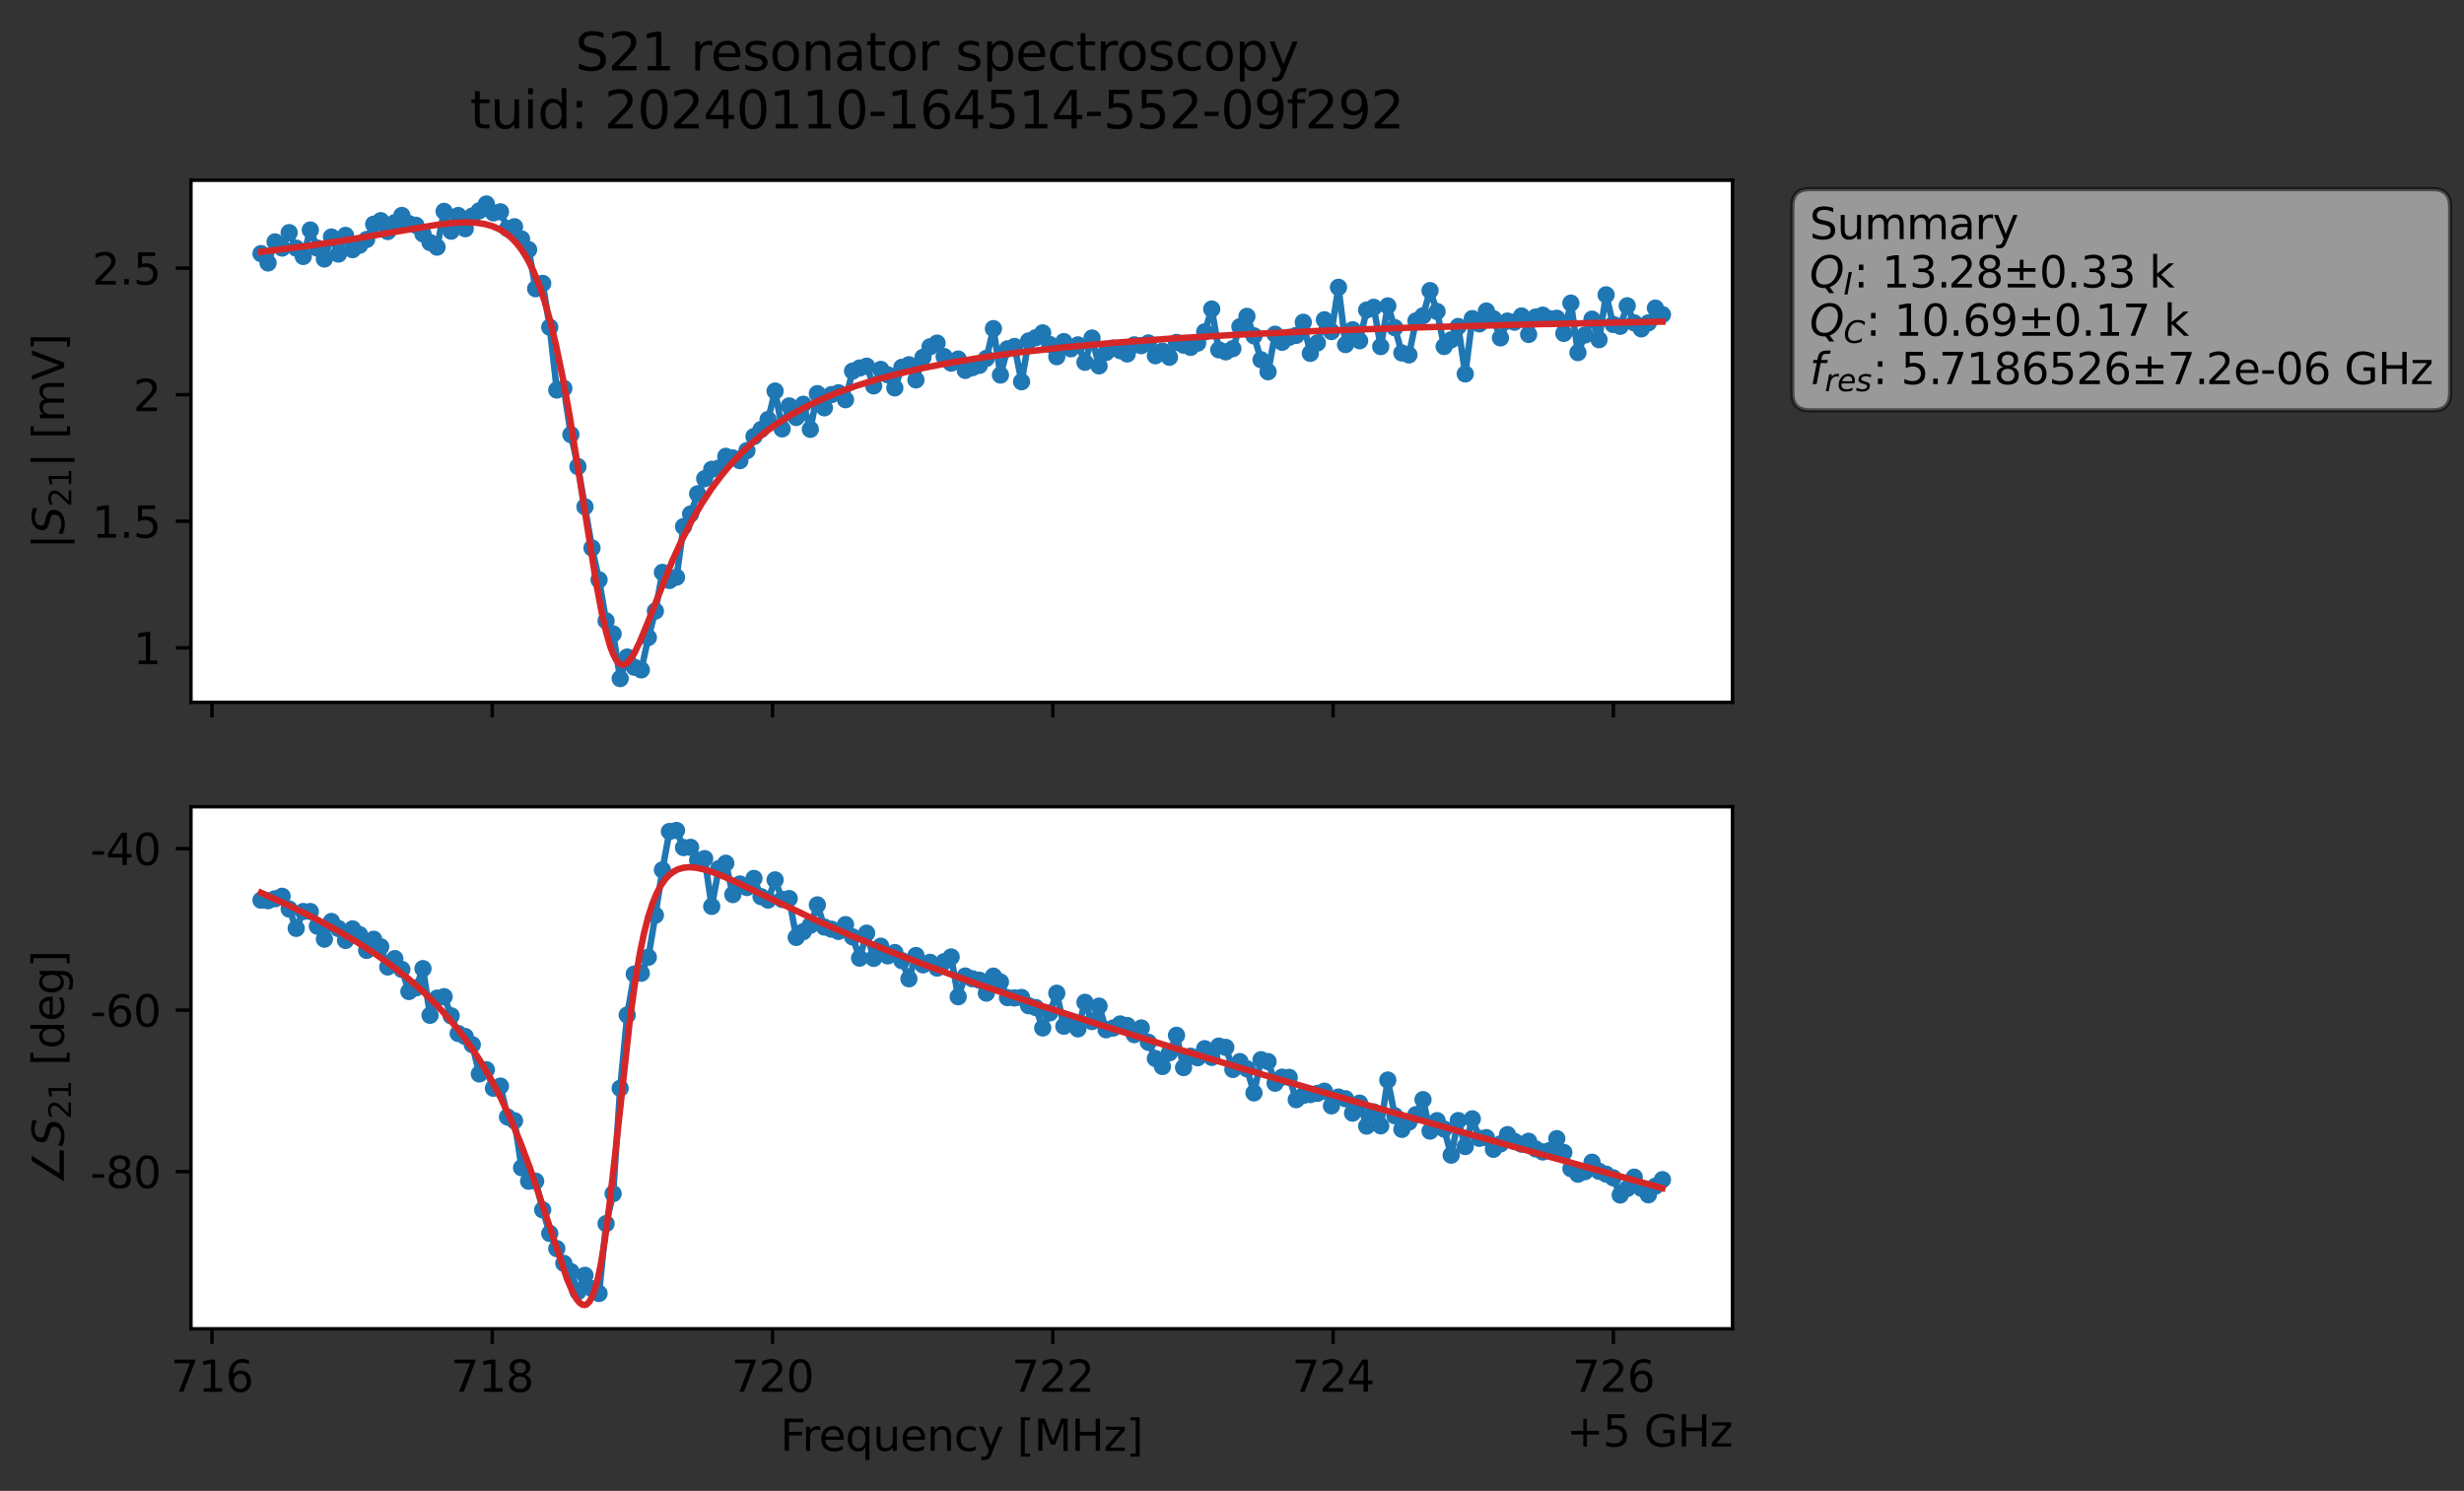 <?xml version="1.0" encoding="utf-8" standalone="no"?>
<!DOCTYPE svg PUBLIC "-//W3C//DTD SVG 1.1//EN"
  "http://www.w3.org/Graphics/SVG/1.1/DTD/svg11.dtd">
<svg xmlns:xlink="http://www.w3.org/1999/xlink" width="570.809pt" height="345.428pt" viewBox="0 0 570.809 345.428" xmlns="http://www.w3.org/2000/svg" version="1.1">
 <rect x="0" y="0" width="570.809" height="345.428" fill="#333333" stroke="none"/>
 <defs>
  <style type="text/css">*{stroke-linejoin: round; stroke-linecap: butt}</style>
 </defs>
 <g id="figure_1">
  <g id="patch_1">
   <path d="M 0 345.428 
L 570.809 345.428 
L 570.809 -0 
L 0 -0 
L 0 345.428 
z
" style="fill: none; opacity: 0"/>
  </g>
  <g id="axes_1">
   <g id="patch_2">
    <path d="M 44.233 162.72 
L 401.353 162.72 
L 401.353 41.76 
L 44.233 41.76 
z
" style="fill: #ffffff"/>
   </g>
   <g id="matplotlib.axis_1">
    <g id="xtick_1">
     <g id="line2d_1">
      <defs>
       <path id="m89439ed742" d="M 0 0 
L 0 3.5 
" style="stroke: #000000; stroke-width: 0.8"/>
      </defs>
      <g>
       <use xlink:href="#m89439ed742" x="49.103" y="162.72" style="stroke: #000000; stroke-width: 0.8"/>
      </g>
     </g>
    </g>
    <g id="xtick_2">
     <g id="line2d_2">
      <g>
       <use xlink:href="#m89439ed742" x="114.034" y="162.72" style="stroke: #000000; stroke-width: 0.8"/>
      </g>
     </g>
    </g>
    <g id="xtick_3">
     <g id="line2d_3">
      <g>
       <use xlink:href="#m89439ed742" x="178.964" y="162.72" style="stroke: #000000; stroke-width: 0.8"/>
      </g>
     </g>
    </g>
    <g id="xtick_4">
     <g id="line2d_4">
      <g>
       <use xlink:href="#m89439ed742" x="243.895" y="162.72" style="stroke: #000000; stroke-width: 0.8"/>
      </g>
     </g>
    </g>
    <g id="xtick_5">
     <g id="line2d_5">
      <g>
       <use xlink:href="#m89439ed742" x="308.826" y="162.72" style="stroke: #000000; stroke-width: 0.8"/>
      </g>
     </g>
    </g>
    <g id="xtick_6">
     <g id="line2d_6">
      <g>
       <use xlink:href="#m89439ed742" x="373.757" y="162.72" style="stroke: #000000; stroke-width: 0.8"/>
      </g>
     </g>
    </g>
   </g>
   <g id="matplotlib.axis_2">
    <g id="ytick_1">
     <g id="line2d_7">
      <defs>
       <path id="mfd4565da68" d="M 0 0 
L -3.5 0 
" style="stroke: #000000; stroke-width: 0.8"/>
      </defs>
      <g>
       <use xlink:href="#mfd4565da68" x="44.233" y="150.089" style="stroke: #000000; stroke-width: 0.8"/>
      </g>
     </g>
     <g id="text_1">
      <!-- 1 -->
      <g transform="translate(30.87 153.888) scale(0.1 -0.1)">
       <defs>
        <path id="DejaVuSans-31" d="M 794 531 
L 1825 531 
L 1825 4091 
L 703 3866 
L 703 4441 
L 1819 4666 
L 2450 4666 
L 2450 531 
L 3481 531 
L 3481 0 
L 794 0 
L 794 531 
z
" transform="scale(0.016)"/>
       </defs>
       <use xlink:href="#DejaVuSans-31"/>
      </g>
     </g>
    </g>
    <g id="ytick_2">
     <g id="line2d_8">
      <g>
       <use xlink:href="#mfd4565da68" x="44.233" y="120.769" style="stroke: #000000; stroke-width: 0.8"/>
      </g>
     </g>
     <g id="text_2">
      <!-- 1.5 -->
      <g transform="translate(21.33 124.568) scale(0.1 -0.1)">
       <defs>
        <path id="DejaVuSans-2e" d="M 684 794 
L 1344 794 
L 1344 0 
L 684 0 
L 684 794 
z
" transform="scale(0.016)"/>
        <path id="DejaVuSans-35" d="M 691 4666 
L 3169 4666 
L 3169 4134 
L 1269 4134 
L 1269 2991 
Q 1406 3038 1543 3061 
Q 1681 3084 1819 3084 
Q 2600 3084 3056 2656 
Q 3513 2228 3513 1497 
Q 3513 744 3044 326 
Q 2575 -91 1722 -91 
Q 1428 -91 1123 -41 
Q 819 9 494 109 
L 494 744 
Q 775 591 1075 516 
Q 1375 441 1709 441 
Q 2250 441 2565 725 
Q 2881 1009 2881 1497 
Q 2881 1984 2565 2268 
Q 2250 2553 1709 2553 
Q 1456 2553 1204 2497 
Q 953 2441 691 2322 
L 691 4666 
z
" transform="scale(0.016)"/>
       </defs>
       <use xlink:href="#DejaVuSans-31"/>
       <use xlink:href="#DejaVuSans-2e" x="63.623"/>
       <use xlink:href="#DejaVuSans-35" x="95.41"/>
      </g>
     </g>
    </g>
    <g id="ytick_3">
     <g id="line2d_9">
      <g>
       <use xlink:href="#mfd4565da68" x="44.233" y="91.45" style="stroke: #000000; stroke-width: 0.8"/>
      </g>
     </g>
     <g id="text_3">
      <!-- 2 -->
      <g transform="translate(30.87 95.249) scale(0.1 -0.1)">
       <defs>
        <path id="DejaVuSans-32" d="M 1228 531 
L 3431 531 
L 3431 0 
L 469 0 
L 469 531 
Q 828 903 1448 1529 
Q 2069 2156 2228 2338 
Q 2531 2678 2651 2914 
Q 2772 3150 2772 3378 
Q 2772 3750 2511 3984 
Q 2250 4219 1831 4219 
Q 1534 4219 1204 4116 
Q 875 4013 500 3803 
L 500 4441 
Q 881 4594 1212 4672 
Q 1544 4750 1819 4750 
Q 2544 4750 2975 4387 
Q 3406 4025 3406 3419 
Q 3406 3131 3298 2873 
Q 3191 2616 2906 2266 
Q 2828 2175 2409 1742 
Q 1991 1309 1228 531 
z
" transform="scale(0.016)"/>
       </defs>
       <use xlink:href="#DejaVuSans-32"/>
      </g>
     </g>
    </g>
    <g id="ytick_4">
     <g id="line2d_10">
      <g>
       <use xlink:href="#mfd4565da68" x="44.233" y="62.13" style="stroke: #000000; stroke-width: 0.8"/>
      </g>
     </g>
     <g id="text_4">
      <!-- 2.5 -->
      <g transform="translate(21.33 65.929) scale(0.1 -0.1)">
       <use xlink:href="#DejaVuSans-32"/>
       <use xlink:href="#DejaVuSans-2e" x="63.623"/>
       <use xlink:href="#DejaVuSans-35" x="95.41"/>
      </g>
     </g>
    </g>
    <g id="text_5">
     <!-- $|S_{21}|$ [mV] -->
     <g transform="translate(14.93 127.19) rotate(-90) scale(0.1 -0.1)">
      <defs>
       <path id="DejaVuSans-7c" d="M 1344 4891 
L 1344 -1509 
L 813 -1509 
L 813 4891 
L 1344 4891 
z
" transform="scale(0.016)"/>
       <path id="DejaVuSans-Oblique-53" d="M 3859 4513 
L 3738 3897 
Q 3422 4066 3111 4152 
Q 2800 4238 2509 4238 
Q 1944 4238 1609 3991 
Q 1275 3744 1275 3334 
Q 1275 3109 1398 2989 
Q 1522 2869 2034 2731 
L 2413 2638 
Q 3053 2472 3303 2217 
Q 3553 1963 3553 1503 
Q 3553 797 2998 353 
Q 2444 -91 1538 -91 
Q 1166 -91 791 -17 
Q 416 56 38 206 
L 166 856 
Q 513 641 861 531 
Q 1209 422 1556 422 
Q 2147 422 2503 684 
Q 2859 947 2859 1369 
Q 2859 1650 2717 1795 
Q 2575 1941 2106 2059 
L 1728 2156 
Q 1081 2325 845 2545 
Q 609 2766 609 3163 
Q 609 3859 1145 4304 
Q 1681 4750 2541 4750 
Q 2875 4750 3203 4690 
Q 3531 4631 3859 4513 
z
" transform="scale(0.016)"/>
       <path id="DejaVuSans-20" transform="scale(0.016)"/>
       <path id="DejaVuSans-5b" d="M 550 4863 
L 1875 4863 
L 1875 4416 
L 1125 4416 
L 1125 -397 
L 1875 -397 
L 1875 -844 
L 550 -844 
L 550 4863 
z
" transform="scale(0.016)"/>
       <path id="DejaVuSans-6d" d="M 3328 2828 
Q 3544 3216 3844 3400 
Q 4144 3584 4550 3584 
Q 5097 3584 5394 3201 
Q 5691 2819 5691 2113 
L 5691 0 
L 5113 0 
L 5113 2094 
Q 5113 2597 4934 2840 
Q 4756 3084 4391 3084 
Q 3944 3084 3684 2787 
Q 3425 2491 3425 1978 
L 3425 0 
L 2847 0 
L 2847 2094 
Q 2847 2600 2669 2842 
Q 2491 3084 2119 3084 
Q 1678 3084 1418 2786 
Q 1159 2488 1159 1978 
L 1159 0 
L 581 0 
L 581 3500 
L 1159 3500 
L 1159 2956 
Q 1356 3278 1631 3431 
Q 1906 3584 2284 3584 
Q 2666 3584 2933 3390 
Q 3200 3197 3328 2828 
z
" transform="scale(0.016)"/>
       <path id="DejaVuSans-56" d="M 1831 0 
L 50 4666 
L 709 4666 
L 2188 738 
L 3669 4666 
L 4325 4666 
L 2547 0 
L 1831 0 
z
" transform="scale(0.016)"/>
       <path id="DejaVuSans-5d" d="M 1947 4863 
L 1947 -844 
L 622 -844 
L 622 -397 
L 1369 -397 
L 1369 4416 
L 622 4416 
L 622 4863 
L 1947 4863 
z
" transform="scale(0.016)"/>
      </defs>
      <use xlink:href="#DejaVuSans-7c" transform="translate(0 0.578)"/>
      <use xlink:href="#DejaVuSans-Oblique-53" transform="translate(33.691 0.578)"/>
      <use xlink:href="#DejaVuSans-32" transform="translate(97.168 -15.828) scale(0.7)"/>
      <use xlink:href="#DejaVuSans-31" transform="translate(141.704 -15.828) scale(0.7)"/>
      <use xlink:href="#DejaVuSans-7c" transform="translate(188.975 0.578)"/>
      <use xlink:href="#DejaVuSans-20" transform="translate(222.666 0.578)"/>
      <use xlink:href="#DejaVuSans-5b" transform="translate(254.453 0.578)"/>
      <use xlink:href="#DejaVuSans-6d" transform="translate(293.467 0.578)"/>
      <use xlink:href="#DejaVuSans-56" transform="translate(390.879 0.578)"/>
      <use xlink:href="#DejaVuSans-5d" transform="translate(459.287 0.578)"/>
     </g>
    </g>
   </g>
   <g id="line2d_11">
    <path d="M 60.466 58.761 
L 62.097 60.916 
L 63.728 56.045 
L 65.36 57.474 
L 66.991 53.902 
L 68.623 57.498 
L 70.254 59.42 
L 71.886 53.289 
L 73.517 57.493 
L 75.148 60.008 
L 76.78 54.911 
L 78.411 58.868 
L 80.043 54.54 
L 81.674 57.844 
L 83.306 56.814 
L 84.937 55.487 
L 86.568 51.948 
L 88.2 51.126 
L 89.831 53.646 
L 91.463 51.584 
L 93.094 49.919 
L 94.726 51.801 
L 96.357 52.198 
L 99.62 56.195 
L 101.251 57.256 
L 102.883 48.974 
L 104.514 53.563 
L 106.146 49.932 
L 107.777 52.988 
L 109.408 50.053 
L 111.04 48.833 
L 112.671 47.258 
L 114.303 49.32 
L 115.934 49.073 
L 117.566 52.952 
L 119.197 52.534 
L 120.828 55.366 
L 122.46 57.838 
L 124.091 66.898 
L 125.723 65.666 
L 127.354 75.823 
L 128.986 90.364 
L 130.617 89.978 
L 132.248 100.701 
L 133.88 108.098 
L 137.143 126.968 
L 138.774 134.345 
L 140.406 143.848 
L 142.037 146.868 
L 143.668 157.222 
L 145.3 152.233 
L 146.931 154.582 
L 148.563 155.212 
L 150.194 147.709 
L 151.826 141.575 
L 153.457 132.619 
L 155.088 134.492 
L 156.72 133.727 
L 158.351 121.999 
L 159.983 119.086 
L 161.614 114.409 
L 163.246 110.909 
L 164.877 108.734 
L 166.508 108.459 
L 168.14 105.732 
L 169.771 106.109 
L 171.403 106.728 
L 173.034 104.403 
L 174.666 101.136 
L 176.297 99.517 
L 177.928 97.203 
L 179.56 90.604 
L 181.191 99.375 
L 182.823 94.042 
L 184.454 96.726 
L 186.086 93.668 
L 187.717 99.471 
L 189.349 91.204 
L 190.98 94.487 
L 192.611 91.425 
L 194.243 91.009 
L 195.874 92.609 
L 197.506 85.987 
L 199.137 85.27 
L 200.769 84.844 
L 202.4 89.409 
L 204.031 85.589 
L 205.663 86.845 
L 207.294 89.873 
L 208.926 85.112 
L 210.557 84.514 
L 212.189 88.024 
L 213.82 82.781 
L 215.451 80.343 
L 217.083 79.493 
L 218.714 82.609 
L 220.346 84.137 
L 221.977 83.197 
L 223.609 85.818 
L 226.871 84.657 
L 228.503 83.023 
L 230.134 76.143 
L 231.766 86.894 
L 233.397 80.821 
L 235.029 80.269 
L 236.66 88.449 
L 238.291 78.997 
L 239.923 78.262 
L 241.554 77.123 
L 244.817 82.643 
L 246.449 79.146 
L 248.08 80.819 
L 249.711 79.904 
L 251.343 83.931 
L 252.974 78.316 
L 254.606 84.771 
L 256.237 81.67 
L 257.869 80.674 
L 259.5 81.247 
L 261.131 82.013 
L 262.763 79.904 
L 264.394 80.088 
L 266.026 79.456 
L 267.657 82.425 
L 269.289 81.342 
L 270.92 82.772 
L 272.551 79.331 
L 275.814 80.486 
L 277.446 79.508 
L 279.077 76.883 
L 280.709 71.604 
L 282.34 81.052 
L 283.971 81.518 
L 285.603 80.776 
L 287.234 75.694 
L 288.866 73.298 
L 290.497 77.812 
L 292.129 83.353 
L 293.76 86.135 
L 295.391 77.439 
L 297.023 79.298 
L 298.654 78.153 
L 300.286 77.703 
L 301.917 74.667 
L 303.549 81.874 
L 305.18 79.463 
L 306.811 74.092 
L 308.443 76.822 
L 310.074 66.565 
L 311.706 79.833 
L 313.337 76.401 
L 314.969 78.95 
L 316.6 71.831 
L 318.231 71.198 
L 319.863 80.307 
L 321.494 70.874 
L 323.126 75.924 
L 324.757 81.777 
L 326.389 82.232 
L 328.02 74.348 
L 329.651 73.159 
L 331.283 67.327 
L 332.914 72.177 
L 334.546 80.284 
L 336.177 78.729 
L 337.809 75.644 
L 339.44 86.638 
L 341.071 73.819 
L 342.703 75.041 
L 344.334 72.063 
L 345.966 73.84 
L 347.597 78.284 
L 349.229 74.39 
L 350.86 74.643 
L 352.491 73.205 
L 354.123 77.486 
L 355.754 73.449 
L 357.386 73.022 
L 359.017 73.843 
L 360.649 73.738 
L 362.28 77.25 
L 363.911 70.234 
L 365.543 81.693 
L 367.174 77.613 
L 368.806 73.946 
L 370.437 78.708 
L 372.069 68.312 
L 373.7 75.18 
L 375.332 75.604 
L 376.963 70.849 
L 378.594 74.81 
L 380.226 76.199 
L 381.857 74.801 
L 383.489 71.387 
L 385.12 72.892 
L 385.12 72.892 
" clip-path="url(#p250622e716)" style="fill: none; stroke: #1f77b4; stroke-width: 1.5; stroke-linecap: square"/>
    <defs>
     <path id="m41c00359c2" d="M 0 1.5 
C 0.398 1.5 0.779 1.342 1.061 1.061 
C 1.342 0.779 1.5 0.398 1.5 0 
C 1.5 -0.398 1.342 -0.779 1.061 -1.061 
C 0.779 -1.342 0.398 -1.5 0 -1.5 
C -0.398 -1.5 -0.779 -1.342 -1.061 -1.061 
C -1.342 -0.779 -1.5 -0.398 -1.5 0 
C -1.5 0.398 -1.342 0.779 -1.061 1.061 
C -0.779 1.342 -0.398 1.5 0 1.5 
z
" style="stroke: #1f77b4"/>
    </defs>
    <g clip-path="url(#p250622e716)">
     <use xlink:href="#m41c00359c2" x="60.466" y="58.761" style="fill: #1f77b4; stroke: #1f77b4"/>
     <use xlink:href="#m41c00359c2" x="62.097" y="60.916" style="fill: #1f77b4; stroke: #1f77b4"/>
     <use xlink:href="#m41c00359c2" x="63.728" y="56.045" style="fill: #1f77b4; stroke: #1f77b4"/>
     <use xlink:href="#m41c00359c2" x="65.36" y="57.474" style="fill: #1f77b4; stroke: #1f77b4"/>
     <use xlink:href="#m41c00359c2" x="66.991" y="53.902" style="fill: #1f77b4; stroke: #1f77b4"/>
     <use xlink:href="#m41c00359c2" x="68.623" y="57.498" style="fill: #1f77b4; stroke: #1f77b4"/>
     <use xlink:href="#m41c00359c2" x="70.254" y="59.42" style="fill: #1f77b4; stroke: #1f77b4"/>
     <use xlink:href="#m41c00359c2" x="71.886" y="53.289" style="fill: #1f77b4; stroke: #1f77b4"/>
     <use xlink:href="#m41c00359c2" x="73.517" y="57.493" style="fill: #1f77b4; stroke: #1f77b4"/>
     <use xlink:href="#m41c00359c2" x="75.148" y="60.008" style="fill: #1f77b4; stroke: #1f77b4"/>
     <use xlink:href="#m41c00359c2" x="76.78" y="54.911" style="fill: #1f77b4; stroke: #1f77b4"/>
     <use xlink:href="#m41c00359c2" x="78.411" y="58.868" style="fill: #1f77b4; stroke: #1f77b4"/>
     <use xlink:href="#m41c00359c2" x="80.043" y="54.54" style="fill: #1f77b4; stroke: #1f77b4"/>
     <use xlink:href="#m41c00359c2" x="81.674" y="57.844" style="fill: #1f77b4; stroke: #1f77b4"/>
     <use xlink:href="#m41c00359c2" x="83.306" y="56.814" style="fill: #1f77b4; stroke: #1f77b4"/>
     <use xlink:href="#m41c00359c2" x="84.937" y="55.487" style="fill: #1f77b4; stroke: #1f77b4"/>
     <use xlink:href="#m41c00359c2" x="86.568" y="51.948" style="fill: #1f77b4; stroke: #1f77b4"/>
     <use xlink:href="#m41c00359c2" x="88.2" y="51.126" style="fill: #1f77b4; stroke: #1f77b4"/>
     <use xlink:href="#m41c00359c2" x="89.831" y="53.646" style="fill: #1f77b4; stroke: #1f77b4"/>
     <use xlink:href="#m41c00359c2" x="91.463" y="51.584" style="fill: #1f77b4; stroke: #1f77b4"/>
     <use xlink:href="#m41c00359c2" x="93.094" y="49.919" style="fill: #1f77b4; stroke: #1f77b4"/>
     <use xlink:href="#m41c00359c2" x="94.726" y="51.801" style="fill: #1f77b4; stroke: #1f77b4"/>
     <use xlink:href="#m41c00359c2" x="96.357" y="52.198" style="fill: #1f77b4; stroke: #1f77b4"/>
     <use xlink:href="#m41c00359c2" x="97.988" y="54.192" style="fill: #1f77b4; stroke: #1f77b4"/>
     <use xlink:href="#m41c00359c2" x="99.62" y="56.195" style="fill: #1f77b4; stroke: #1f77b4"/>
     <use xlink:href="#m41c00359c2" x="101.251" y="57.256" style="fill: #1f77b4; stroke: #1f77b4"/>
     <use xlink:href="#m41c00359c2" x="102.883" y="48.974" style="fill: #1f77b4; stroke: #1f77b4"/>
     <use xlink:href="#m41c00359c2" x="104.514" y="53.563" style="fill: #1f77b4; stroke: #1f77b4"/>
     <use xlink:href="#m41c00359c2" x="106.146" y="49.932" style="fill: #1f77b4; stroke: #1f77b4"/>
     <use xlink:href="#m41c00359c2" x="107.777" y="52.988" style="fill: #1f77b4; stroke: #1f77b4"/>
     <use xlink:href="#m41c00359c2" x="109.408" y="50.053" style="fill: #1f77b4; stroke: #1f77b4"/>
     <use xlink:href="#m41c00359c2" x="111.04" y="48.833" style="fill: #1f77b4; stroke: #1f77b4"/>
     <use xlink:href="#m41c00359c2" x="112.671" y="47.258" style="fill: #1f77b4; stroke: #1f77b4"/>
     <use xlink:href="#m41c00359c2" x="114.303" y="49.32" style="fill: #1f77b4; stroke: #1f77b4"/>
     <use xlink:href="#m41c00359c2" x="115.934" y="49.073" style="fill: #1f77b4; stroke: #1f77b4"/>
     <use xlink:href="#m41c00359c2" x="117.566" y="52.952" style="fill: #1f77b4; stroke: #1f77b4"/>
     <use xlink:href="#m41c00359c2" x="119.197" y="52.534" style="fill: #1f77b4; stroke: #1f77b4"/>
     <use xlink:href="#m41c00359c2" x="120.828" y="55.366" style="fill: #1f77b4; stroke: #1f77b4"/>
     <use xlink:href="#m41c00359c2" x="122.46" y="57.838" style="fill: #1f77b4; stroke: #1f77b4"/>
     <use xlink:href="#m41c00359c2" x="124.091" y="66.898" style="fill: #1f77b4; stroke: #1f77b4"/>
     <use xlink:href="#m41c00359c2" x="125.723" y="65.666" style="fill: #1f77b4; stroke: #1f77b4"/>
     <use xlink:href="#m41c00359c2" x="127.354" y="75.823" style="fill: #1f77b4; stroke: #1f77b4"/>
     <use xlink:href="#m41c00359c2" x="128.986" y="90.364" style="fill: #1f77b4; stroke: #1f77b4"/>
     <use xlink:href="#m41c00359c2" x="130.617" y="89.978" style="fill: #1f77b4; stroke: #1f77b4"/>
     <use xlink:href="#m41c00359c2" x="132.248" y="100.701" style="fill: #1f77b4; stroke: #1f77b4"/>
     <use xlink:href="#m41c00359c2" x="133.88" y="108.098" style="fill: #1f77b4; stroke: #1f77b4"/>
     <use xlink:href="#m41c00359c2" x="135.511" y="117.414" style="fill: #1f77b4; stroke: #1f77b4"/>
     <use xlink:href="#m41c00359c2" x="137.143" y="126.968" style="fill: #1f77b4; stroke: #1f77b4"/>
     <use xlink:href="#m41c00359c2" x="138.774" y="134.345" style="fill: #1f77b4; stroke: #1f77b4"/>
     <use xlink:href="#m41c00359c2" x="140.406" y="143.848" style="fill: #1f77b4; stroke: #1f77b4"/>
     <use xlink:href="#m41c00359c2" x="142.037" y="146.868" style="fill: #1f77b4; stroke: #1f77b4"/>
     <use xlink:href="#m41c00359c2" x="143.668" y="157.222" style="fill: #1f77b4; stroke: #1f77b4"/>
     <use xlink:href="#m41c00359c2" x="145.3" y="152.233" style="fill: #1f77b4; stroke: #1f77b4"/>
     <use xlink:href="#m41c00359c2" x="146.931" y="154.582" style="fill: #1f77b4; stroke: #1f77b4"/>
     <use xlink:href="#m41c00359c2" x="148.563" y="155.212" style="fill: #1f77b4; stroke: #1f77b4"/>
     <use xlink:href="#m41c00359c2" x="150.194" y="147.709" style="fill: #1f77b4; stroke: #1f77b4"/>
     <use xlink:href="#m41c00359c2" x="151.826" y="141.575" style="fill: #1f77b4; stroke: #1f77b4"/>
     <use xlink:href="#m41c00359c2" x="153.457" y="132.619" style="fill: #1f77b4; stroke: #1f77b4"/>
     <use xlink:href="#m41c00359c2" x="155.088" y="134.492" style="fill: #1f77b4; stroke: #1f77b4"/>
     <use xlink:href="#m41c00359c2" x="156.72" y="133.727" style="fill: #1f77b4; stroke: #1f77b4"/>
     <use xlink:href="#m41c00359c2" x="158.351" y="121.999" style="fill: #1f77b4; stroke: #1f77b4"/>
     <use xlink:href="#m41c00359c2" x="159.983" y="119.086" style="fill: #1f77b4; stroke: #1f77b4"/>
     <use xlink:href="#m41c00359c2" x="161.614" y="114.409" style="fill: #1f77b4; stroke: #1f77b4"/>
     <use xlink:href="#m41c00359c2" x="163.246" y="110.909" style="fill: #1f77b4; stroke: #1f77b4"/>
     <use xlink:href="#m41c00359c2" x="164.877" y="108.734" style="fill: #1f77b4; stroke: #1f77b4"/>
     <use xlink:href="#m41c00359c2" x="166.508" y="108.459" style="fill: #1f77b4; stroke: #1f77b4"/>
     <use xlink:href="#m41c00359c2" x="168.14" y="105.732" style="fill: #1f77b4; stroke: #1f77b4"/>
     <use xlink:href="#m41c00359c2" x="169.771" y="106.109" style="fill: #1f77b4; stroke: #1f77b4"/>
     <use xlink:href="#m41c00359c2" x="171.403" y="106.728" style="fill: #1f77b4; stroke: #1f77b4"/>
     <use xlink:href="#m41c00359c2" x="173.034" y="104.403" style="fill: #1f77b4; stroke: #1f77b4"/>
     <use xlink:href="#m41c00359c2" x="174.666" y="101.136" style="fill: #1f77b4; stroke: #1f77b4"/>
     <use xlink:href="#m41c00359c2" x="176.297" y="99.517" style="fill: #1f77b4; stroke: #1f77b4"/>
     <use xlink:href="#m41c00359c2" x="177.928" y="97.203" style="fill: #1f77b4; stroke: #1f77b4"/>
     <use xlink:href="#m41c00359c2" x="179.56" y="90.604" style="fill: #1f77b4; stroke: #1f77b4"/>
     <use xlink:href="#m41c00359c2" x="181.191" y="99.375" style="fill: #1f77b4; stroke: #1f77b4"/>
     <use xlink:href="#m41c00359c2" x="182.823" y="94.042" style="fill: #1f77b4; stroke: #1f77b4"/>
     <use xlink:href="#m41c00359c2" x="184.454" y="96.726" style="fill: #1f77b4; stroke: #1f77b4"/>
     <use xlink:href="#m41c00359c2" x="186.086" y="93.668" style="fill: #1f77b4; stroke: #1f77b4"/>
     <use xlink:href="#m41c00359c2" x="187.717" y="99.471" style="fill: #1f77b4; stroke: #1f77b4"/>
     <use xlink:href="#m41c00359c2" x="189.349" y="91.204" style="fill: #1f77b4; stroke: #1f77b4"/>
     <use xlink:href="#m41c00359c2" x="190.98" y="94.487" style="fill: #1f77b4; stroke: #1f77b4"/>
     <use xlink:href="#m41c00359c2" x="192.611" y="91.425" style="fill: #1f77b4; stroke: #1f77b4"/>
     <use xlink:href="#m41c00359c2" x="194.243" y="91.009" style="fill: #1f77b4; stroke: #1f77b4"/>
     <use xlink:href="#m41c00359c2" x="195.874" y="92.609" style="fill: #1f77b4; stroke: #1f77b4"/>
     <use xlink:href="#m41c00359c2" x="197.506" y="85.987" style="fill: #1f77b4; stroke: #1f77b4"/>
     <use xlink:href="#m41c00359c2" x="199.137" y="85.27" style="fill: #1f77b4; stroke: #1f77b4"/>
     <use xlink:href="#m41c00359c2" x="200.769" y="84.844" style="fill: #1f77b4; stroke: #1f77b4"/>
     <use xlink:href="#m41c00359c2" x="202.4" y="89.409" style="fill: #1f77b4; stroke: #1f77b4"/>
     <use xlink:href="#m41c00359c2" x="204.031" y="85.589" style="fill: #1f77b4; stroke: #1f77b4"/>
     <use xlink:href="#m41c00359c2" x="205.663" y="86.845" style="fill: #1f77b4; stroke: #1f77b4"/>
     <use xlink:href="#m41c00359c2" x="207.294" y="89.873" style="fill: #1f77b4; stroke: #1f77b4"/>
     <use xlink:href="#m41c00359c2" x="208.926" y="85.112" style="fill: #1f77b4; stroke: #1f77b4"/>
     <use xlink:href="#m41c00359c2" x="210.557" y="84.514" style="fill: #1f77b4; stroke: #1f77b4"/>
     <use xlink:href="#m41c00359c2" x="212.189" y="88.024" style="fill: #1f77b4; stroke: #1f77b4"/>
     <use xlink:href="#m41c00359c2" x="213.82" y="82.781" style="fill: #1f77b4; stroke: #1f77b4"/>
     <use xlink:href="#m41c00359c2" x="215.451" y="80.343" style="fill: #1f77b4; stroke: #1f77b4"/>
     <use xlink:href="#m41c00359c2" x="217.083" y="79.493" style="fill: #1f77b4; stroke: #1f77b4"/>
     <use xlink:href="#m41c00359c2" x="218.714" y="82.609" style="fill: #1f77b4; stroke: #1f77b4"/>
     <use xlink:href="#m41c00359c2" x="220.346" y="84.137" style="fill: #1f77b4; stroke: #1f77b4"/>
     <use xlink:href="#m41c00359c2" x="221.977" y="83.197" style="fill: #1f77b4; stroke: #1f77b4"/>
     <use xlink:href="#m41c00359c2" x="223.609" y="85.818" style="fill: #1f77b4; stroke: #1f77b4"/>
     <use xlink:href="#m41c00359c2" x="225.24" y="85.196" style="fill: #1f77b4; stroke: #1f77b4"/>
     <use xlink:href="#m41c00359c2" x="226.871" y="84.657" style="fill: #1f77b4; stroke: #1f77b4"/>
     <use xlink:href="#m41c00359c2" x="228.503" y="83.023" style="fill: #1f77b4; stroke: #1f77b4"/>
     <use xlink:href="#m41c00359c2" x="230.134" y="76.143" style="fill: #1f77b4; stroke: #1f77b4"/>
     <use xlink:href="#m41c00359c2" x="231.766" y="86.894" style="fill: #1f77b4; stroke: #1f77b4"/>
     <use xlink:href="#m41c00359c2" x="233.397" y="80.821" style="fill: #1f77b4; stroke: #1f77b4"/>
     <use xlink:href="#m41c00359c2" x="235.029" y="80.269" style="fill: #1f77b4; stroke: #1f77b4"/>
     <use xlink:href="#m41c00359c2" x="236.66" y="88.449" style="fill: #1f77b4; stroke: #1f77b4"/>
     <use xlink:href="#m41c00359c2" x="238.291" y="78.997" style="fill: #1f77b4; stroke: #1f77b4"/>
     <use xlink:href="#m41c00359c2" x="239.923" y="78.262" style="fill: #1f77b4; stroke: #1f77b4"/>
     <use xlink:href="#m41c00359c2" x="241.554" y="77.123" style="fill: #1f77b4; stroke: #1f77b4"/>
     <use xlink:href="#m41c00359c2" x="243.186" y="79.815" style="fill: #1f77b4; stroke: #1f77b4"/>
     <use xlink:href="#m41c00359c2" x="244.817" y="82.643" style="fill: #1f77b4; stroke: #1f77b4"/>
     <use xlink:href="#m41c00359c2" x="246.449" y="79.146" style="fill: #1f77b4; stroke: #1f77b4"/>
     <use xlink:href="#m41c00359c2" x="248.08" y="80.819" style="fill: #1f77b4; stroke: #1f77b4"/>
     <use xlink:href="#m41c00359c2" x="249.711" y="79.904" style="fill: #1f77b4; stroke: #1f77b4"/>
     <use xlink:href="#m41c00359c2" x="251.343" y="83.931" style="fill: #1f77b4; stroke: #1f77b4"/>
     <use xlink:href="#m41c00359c2" x="252.974" y="78.316" style="fill: #1f77b4; stroke: #1f77b4"/>
     <use xlink:href="#m41c00359c2" x="254.606" y="84.771" style="fill: #1f77b4; stroke: #1f77b4"/>
     <use xlink:href="#m41c00359c2" x="256.237" y="81.67" style="fill: #1f77b4; stroke: #1f77b4"/>
     <use xlink:href="#m41c00359c2" x="257.869" y="80.674" style="fill: #1f77b4; stroke: #1f77b4"/>
     <use xlink:href="#m41c00359c2" x="259.5" y="81.247" style="fill: #1f77b4; stroke: #1f77b4"/>
     <use xlink:href="#m41c00359c2" x="261.131" y="82.013" style="fill: #1f77b4; stroke: #1f77b4"/>
     <use xlink:href="#m41c00359c2" x="262.763" y="79.904" style="fill: #1f77b4; stroke: #1f77b4"/>
     <use xlink:href="#m41c00359c2" x="264.394" y="80.088" style="fill: #1f77b4; stroke: #1f77b4"/>
     <use xlink:href="#m41c00359c2" x="266.026" y="79.456" style="fill: #1f77b4; stroke: #1f77b4"/>
     <use xlink:href="#m41c00359c2" x="267.657" y="82.425" style="fill: #1f77b4; stroke: #1f77b4"/>
     <use xlink:href="#m41c00359c2" x="269.289" y="81.342" style="fill: #1f77b4; stroke: #1f77b4"/>
     <use xlink:href="#m41c00359c2" x="270.92" y="82.772" style="fill: #1f77b4; stroke: #1f77b4"/>
     <use xlink:href="#m41c00359c2" x="272.551" y="79.331" style="fill: #1f77b4; stroke: #1f77b4"/>
     <use xlink:href="#m41c00359c2" x="274.183" y="79.965" style="fill: #1f77b4; stroke: #1f77b4"/>
     <use xlink:href="#m41c00359c2" x="275.814" y="80.486" style="fill: #1f77b4; stroke: #1f77b4"/>
     <use xlink:href="#m41c00359c2" x="277.446" y="79.508" style="fill: #1f77b4; stroke: #1f77b4"/>
     <use xlink:href="#m41c00359c2" x="279.077" y="76.883" style="fill: #1f77b4; stroke: #1f77b4"/>
     <use xlink:href="#m41c00359c2" x="280.709" y="71.604" style="fill: #1f77b4; stroke: #1f77b4"/>
     <use xlink:href="#m41c00359c2" x="282.34" y="81.052" style="fill: #1f77b4; stroke: #1f77b4"/>
     <use xlink:href="#m41c00359c2" x="283.971" y="81.518" style="fill: #1f77b4; stroke: #1f77b4"/>
     <use xlink:href="#m41c00359c2" x="285.603" y="80.776" style="fill: #1f77b4; stroke: #1f77b4"/>
     <use xlink:href="#m41c00359c2" x="287.234" y="75.694" style="fill: #1f77b4; stroke: #1f77b4"/>
     <use xlink:href="#m41c00359c2" x="288.866" y="73.298" style="fill: #1f77b4; stroke: #1f77b4"/>
     <use xlink:href="#m41c00359c2" x="290.497" y="77.812" style="fill: #1f77b4; stroke: #1f77b4"/>
     <use xlink:href="#m41c00359c2" x="292.129" y="83.353" style="fill: #1f77b4; stroke: #1f77b4"/>
     <use xlink:href="#m41c00359c2" x="293.76" y="86.135" style="fill: #1f77b4; stroke: #1f77b4"/>
     <use xlink:href="#m41c00359c2" x="295.391" y="77.439" style="fill: #1f77b4; stroke: #1f77b4"/>
     <use xlink:href="#m41c00359c2" x="297.023" y="79.298" style="fill: #1f77b4; stroke: #1f77b4"/>
     <use xlink:href="#m41c00359c2" x="298.654" y="78.153" style="fill: #1f77b4; stroke: #1f77b4"/>
     <use xlink:href="#m41c00359c2" x="300.286" y="77.703" style="fill: #1f77b4; stroke: #1f77b4"/>
     <use xlink:href="#m41c00359c2" x="301.917" y="74.667" style="fill: #1f77b4; stroke: #1f77b4"/>
     <use xlink:href="#m41c00359c2" x="303.549" y="81.874" style="fill: #1f77b4; stroke: #1f77b4"/>
     <use xlink:href="#m41c00359c2" x="305.18" y="79.463" style="fill: #1f77b4; stroke: #1f77b4"/>
     <use xlink:href="#m41c00359c2" x="306.811" y="74.092" style="fill: #1f77b4; stroke: #1f77b4"/>
     <use xlink:href="#m41c00359c2" x="308.443" y="76.822" style="fill: #1f77b4; stroke: #1f77b4"/>
     <use xlink:href="#m41c00359c2" x="310.074" y="66.565" style="fill: #1f77b4; stroke: #1f77b4"/>
     <use xlink:href="#m41c00359c2" x="311.706" y="79.833" style="fill: #1f77b4; stroke: #1f77b4"/>
     <use xlink:href="#m41c00359c2" x="313.337" y="76.401" style="fill: #1f77b4; stroke: #1f77b4"/>
     <use xlink:href="#m41c00359c2" x="314.969" y="78.95" style="fill: #1f77b4; stroke: #1f77b4"/>
     <use xlink:href="#m41c00359c2" x="316.6" y="71.831" style="fill: #1f77b4; stroke: #1f77b4"/>
     <use xlink:href="#m41c00359c2" x="318.231" y="71.198" style="fill: #1f77b4; stroke: #1f77b4"/>
     <use xlink:href="#m41c00359c2" x="319.863" y="80.307" style="fill: #1f77b4; stroke: #1f77b4"/>
     <use xlink:href="#m41c00359c2" x="321.494" y="70.874" style="fill: #1f77b4; stroke: #1f77b4"/>
     <use xlink:href="#m41c00359c2" x="323.126" y="75.924" style="fill: #1f77b4; stroke: #1f77b4"/>
     <use xlink:href="#m41c00359c2" x="324.757" y="81.777" style="fill: #1f77b4; stroke: #1f77b4"/>
     <use xlink:href="#m41c00359c2" x="326.389" y="82.232" style="fill: #1f77b4; stroke: #1f77b4"/>
     <use xlink:href="#m41c00359c2" x="328.02" y="74.348" style="fill: #1f77b4; stroke: #1f77b4"/>
     <use xlink:href="#m41c00359c2" x="329.651" y="73.159" style="fill: #1f77b4; stroke: #1f77b4"/>
     <use xlink:href="#m41c00359c2" x="331.283" y="67.327" style="fill: #1f77b4; stroke: #1f77b4"/>
     <use xlink:href="#m41c00359c2" x="332.914" y="72.177" style="fill: #1f77b4; stroke: #1f77b4"/>
     <use xlink:href="#m41c00359c2" x="334.546" y="80.284" style="fill: #1f77b4; stroke: #1f77b4"/>
     <use xlink:href="#m41c00359c2" x="336.177" y="78.729" style="fill: #1f77b4; stroke: #1f77b4"/>
     <use xlink:href="#m41c00359c2" x="337.809" y="75.644" style="fill: #1f77b4; stroke: #1f77b4"/>
     <use xlink:href="#m41c00359c2" x="339.44" y="86.638" style="fill: #1f77b4; stroke: #1f77b4"/>
     <use xlink:href="#m41c00359c2" x="341.071" y="73.819" style="fill: #1f77b4; stroke: #1f77b4"/>
     <use xlink:href="#m41c00359c2" x="342.703" y="75.041" style="fill: #1f77b4; stroke: #1f77b4"/>
     <use xlink:href="#m41c00359c2" x="344.334" y="72.063" style="fill: #1f77b4; stroke: #1f77b4"/>
     <use xlink:href="#m41c00359c2" x="345.966" y="73.84" style="fill: #1f77b4; stroke: #1f77b4"/>
     <use xlink:href="#m41c00359c2" x="347.597" y="78.284" style="fill: #1f77b4; stroke: #1f77b4"/>
     <use xlink:href="#m41c00359c2" x="349.229" y="74.39" style="fill: #1f77b4; stroke: #1f77b4"/>
     <use xlink:href="#m41c00359c2" x="350.86" y="74.643" style="fill: #1f77b4; stroke: #1f77b4"/>
     <use xlink:href="#m41c00359c2" x="352.491" y="73.205" style="fill: #1f77b4; stroke: #1f77b4"/>
     <use xlink:href="#m41c00359c2" x="354.123" y="77.486" style="fill: #1f77b4; stroke: #1f77b4"/>
     <use xlink:href="#m41c00359c2" x="355.754" y="73.449" style="fill: #1f77b4; stroke: #1f77b4"/>
     <use xlink:href="#m41c00359c2" x="357.386" y="73.022" style="fill: #1f77b4; stroke: #1f77b4"/>
     <use xlink:href="#m41c00359c2" x="359.017" y="73.843" style="fill: #1f77b4; stroke: #1f77b4"/>
     <use xlink:href="#m41c00359c2" x="360.649" y="73.738" style="fill: #1f77b4; stroke: #1f77b4"/>
     <use xlink:href="#m41c00359c2" x="362.28" y="77.25" style="fill: #1f77b4; stroke: #1f77b4"/>
     <use xlink:href="#m41c00359c2" x="363.911" y="70.234" style="fill: #1f77b4; stroke: #1f77b4"/>
     <use xlink:href="#m41c00359c2" x="365.543" y="81.693" style="fill: #1f77b4; stroke: #1f77b4"/>
     <use xlink:href="#m41c00359c2" x="367.174" y="77.613" style="fill: #1f77b4; stroke: #1f77b4"/>
     <use xlink:href="#m41c00359c2" x="368.806" y="73.946" style="fill: #1f77b4; stroke: #1f77b4"/>
     <use xlink:href="#m41c00359c2" x="370.437" y="78.708" style="fill: #1f77b4; stroke: #1f77b4"/>
     <use xlink:href="#m41c00359c2" x="372.069" y="68.312" style="fill: #1f77b4; stroke: #1f77b4"/>
     <use xlink:href="#m41c00359c2" x="373.7" y="75.18" style="fill: #1f77b4; stroke: #1f77b4"/>
     <use xlink:href="#m41c00359c2" x="375.332" y="75.604" style="fill: #1f77b4; stroke: #1f77b4"/>
     <use xlink:href="#m41c00359c2" x="376.963" y="70.849" style="fill: #1f77b4; stroke: #1f77b4"/>
     <use xlink:href="#m41c00359c2" x="378.594" y="74.81" style="fill: #1f77b4; stroke: #1f77b4"/>
     <use xlink:href="#m41c00359c2" x="380.226" y="76.199" style="fill: #1f77b4; stroke: #1f77b4"/>
     <use xlink:href="#m41c00359c2" x="381.857" y="74.801" style="fill: #1f77b4; stroke: #1f77b4"/>
     <use xlink:href="#m41c00359c2" x="383.489" y="71.387" style="fill: #1f77b4; stroke: #1f77b4"/>
     <use xlink:href="#m41c00359c2" x="385.12" y="72.892" style="fill: #1f77b4; stroke: #1f77b4"/>
    </g>
   </g>
   <g id="line2d_12">
    <path d="M 60.466 58.336 
L 70.54 57.077 
L 80.289 55.631 
L 91.014 53.799 
L 101.413 52.056 
L 105.313 51.62 
L 108.238 51.506 
L 110.512 51.626 
L 112.462 51.943 
L 114.087 52.412 
L 115.712 53.124 
L 117.012 53.916 
L 118.312 54.95 
L 119.612 56.278 
L 120.912 57.958 
L 122.212 60.059 
L 123.512 62.655 
L 124.811 65.825 
L 126.111 69.651 
L 127.411 74.205 
L 128.711 79.544 
L 130.336 87.353 
L 131.961 96.359 
L 134.236 110.518 
L 138.136 135.212 
L 139.436 142.114 
L 140.411 146.424 
L 141.385 149.829 
L 142.035 151.548 
L 142.685 152.812 
L 143.335 153.625 
L 143.985 154.005 
L 144.635 153.984 
L 145.285 153.604 
L 145.935 152.912 
L 146.91 151.396 
L 148.21 148.728 
L 149.835 144.791 
L 155.685 130.097 
L 157.959 125.118 
L 160.234 120.681 
L 162.509 116.754 
L 164.784 113.285 
L 167.059 110.22 
L 169.334 107.503 
L 171.934 104.765 
L 174.533 102.36 
L 177.133 100.237 
L 180.058 98.133 
L 183.308 96.09 
L 186.558 94.305 
L 190.132 92.589 
L 194.032 90.96 
L 198.257 89.43 
L 203.132 87.909 
L 208.331 86.522 
L 214.181 85.189 
L 220.68 83.935 
L 228.155 82.721 
L 236.604 81.577 
L 246.354 80.486 
L 257.728 79.446 
L 271.052 78.463 
L 286.651 77.545 
L 305.175 76.687 
L 327.274 75.893 
L 354.247 75.155 
L 385.12 74.518 
L 385.12 74.518 
" clip-path="url(#p250622e716)" style="fill: none; stroke: #d62728; stroke-width: 1.5; stroke-linecap: square"/>
   </g>
   <g id="patch_3">
    <path d="M 44.233 162.72 
L 44.233 41.76 
" style="fill: none; stroke: #000000; stroke-width: 0.8; stroke-linejoin: miter; stroke-linecap: square"/>
   </g>
   <g id="patch_4">
    <path d="M 401.353 162.72 
L 401.353 41.76 
" style="fill: none; stroke: #000000; stroke-width: 0.8; stroke-linejoin: miter; stroke-linecap: square"/>
   </g>
   <g id="patch_5">
    <path d="M 44.233 162.72 
L 401.353 162.72 
" style="fill: none; stroke: #000000; stroke-width: 0.8; stroke-linejoin: miter; stroke-linecap: square"/>
   </g>
   <g id="patch_6">
    <path d="M 44.233 41.76 
L 401.353 41.76 
" style="fill: none; stroke: #000000; stroke-width: 0.8; stroke-linejoin: miter; stroke-linecap: square"/>
   </g>
   <g id="text_6">
    <g id="patch_7">
     <path d="M 419.209 95.08 
L 563.609 95.08 
Q 567.609 95.08 567.609 91.08 
L 567.609 47.808 
Q 567.609 43.808 563.609 43.808 
L 419.209 43.808 
Q 415.209 43.808 415.209 47.808 
L 415.209 91.08 
Q 415.209 95.08 419.209 95.08 
z
" style="fill: #ffffff; opacity: 0.5; stroke: #000000; stroke-linejoin: miter"/>
    </g>
    <!-- Summary -->
    <g transform="translate(419.209 55.406) scale(0.1 -0.1)">
     <defs>
      <path id="DejaVuSans-53" d="M 3425 4513 
L 3425 3897 
Q 3066 4069 2747 4153 
Q 2428 4238 2131 4238 
Q 1616 4238 1336 4038 
Q 1056 3838 1056 3469 
Q 1056 3159 1242 3001 
Q 1428 2844 1947 2747 
L 2328 2669 
Q 3034 2534 3370 2195 
Q 3706 1856 3706 1288 
Q 3706 609 3251 259 
Q 2797 -91 1919 -91 
Q 1588 -91 1214 -16 
Q 841 59 441 206 
L 441 856 
Q 825 641 1194 531 
Q 1563 422 1919 422 
Q 2459 422 2753 634 
Q 3047 847 3047 1241 
Q 3047 1584 2836 1778 
Q 2625 1972 2144 2069 
L 1759 2144 
Q 1053 2284 737 2584 
Q 422 2884 422 3419 
Q 422 4038 858 4394 
Q 1294 4750 2059 4750 
Q 2388 4750 2728 4690 
Q 3069 4631 3425 4513 
z
" transform="scale(0.016)"/>
      <path id="DejaVuSans-75" d="M 544 1381 
L 544 3500 
L 1119 3500 
L 1119 1403 
Q 1119 906 1312 657 
Q 1506 409 1894 409 
Q 2359 409 2629 706 
Q 2900 1003 2900 1516 
L 2900 3500 
L 3475 3500 
L 3475 0 
L 2900 0 
L 2900 538 
Q 2691 219 2414 64 
Q 2138 -91 1772 -91 
Q 1169 -91 856 284 
Q 544 659 544 1381 
z
M 1991 3584 
L 1991 3584 
z
" transform="scale(0.016)"/>
      <path id="DejaVuSans-61" d="M 2194 1759 
Q 1497 1759 1228 1600 
Q 959 1441 959 1056 
Q 959 750 1161 570 
Q 1363 391 1709 391 
Q 2188 391 2477 730 
Q 2766 1069 2766 1631 
L 2766 1759 
L 2194 1759 
z
M 3341 1997 
L 3341 0 
L 2766 0 
L 2766 531 
Q 2569 213 2275 61 
Q 1981 -91 1556 -91 
Q 1019 -91 701 211 
Q 384 513 384 1019 
Q 384 1609 779 1909 
Q 1175 2209 1959 2209 
L 2766 2209 
L 2766 2266 
Q 2766 2663 2505 2880 
Q 2244 3097 1772 3097 
Q 1472 3097 1187 3025 
Q 903 2953 641 2809 
L 641 3341 
Q 956 3463 1253 3523 
Q 1550 3584 1831 3584 
Q 2591 3584 2966 3190 
Q 3341 2797 3341 1997 
z
" transform="scale(0.016)"/>
      <path id="DejaVuSans-72" d="M 2631 2963 
Q 2534 3019 2420 3045 
Q 2306 3072 2169 3072 
Q 1681 3072 1420 2755 
Q 1159 2438 1159 1844 
L 1159 0 
L 581 0 
L 581 3500 
L 1159 3500 
L 1159 2956 
Q 1341 3275 1631 3429 
Q 1922 3584 2338 3584 
Q 2397 3584 2469 3576 
Q 2541 3569 2628 3553 
L 2631 2963 
z
" transform="scale(0.016)"/>
      <path id="DejaVuSans-79" d="M 2059 -325 
Q 1816 -950 1584 -1140 
Q 1353 -1331 966 -1331 
L 506 -1331 
L 506 -850 
L 844 -850 
Q 1081 -850 1212 -737 
Q 1344 -625 1503 -206 
L 1606 56 
L 191 3500 
L 800 3500 
L 1894 763 
L 2988 3500 
L 3597 3500 
L 2059 -325 
z
" transform="scale(0.016)"/>
     </defs>
     <use xlink:href="#DejaVuSans-53"/>
     <use xlink:href="#DejaVuSans-75" x="63.477"/>
     <use xlink:href="#DejaVuSans-6d" x="126.855"/>
     <use xlink:href="#DejaVuSans-6d" x="224.268"/>
     <use xlink:href="#DejaVuSans-61" x="321.68"/>
     <use xlink:href="#DejaVuSans-72" x="382.959"/>
     <use xlink:href="#DejaVuSans-79" x="424.072"/>
    </g>
    <!-- $Q_I$: 13.28$\pm$0.33 k -->
    <g transform="translate(419.209 66.604) scale(0.1 -0.1)">
     <defs>
      <path id="DejaVuSans-Oblique-51" d="M 2309 -84 
Q 2275 -88 2237 -89 
Q 2200 -91 2125 -91 
Q 1250 -91 756 411 
Q 263 913 263 1797 
Q 263 2319 452 2844 
Q 641 3369 978 3788 
Q 1369 4269 1858 4509 
Q 2347 4750 2938 4750 
Q 3794 4750 4287 4245 
Q 4781 3741 4781 2869 
Q 4781 1928 4265 1147 
Q 3750 366 2919 44 
L 3553 -825 
L 2847 -825 
L 2309 -84 
z
M 2919 4238 
Q 2400 4238 2003 3986 
Q 1606 3734 1313 3219 
Q 1125 2891 1026 2522 
Q 928 2153 928 1778 
Q 928 1128 1239 775 
Q 1550 422 2119 422 
Q 2631 422 3032 676 
Q 3434 931 3719 1434 
Q 3909 1772 4009 2142 
Q 4109 2513 4109 2881 
Q 4109 3528 3796 3883 
Q 3484 4238 2919 4238 
z
" transform="scale(0.016)"/>
      <path id="DejaVuSans-Oblique-49" d="M 1081 4666 
L 1716 4666 
L 806 0 
L 172 0 
L 1081 4666 
z
" transform="scale(0.016)"/>
      <path id="DejaVuSans-3a" d="M 750 794 
L 1409 794 
L 1409 0 
L 750 0 
L 750 794 
z
M 750 3309 
L 1409 3309 
L 1409 2516 
L 750 2516 
L 750 3309 
z
" transform="scale(0.016)"/>
      <path id="DejaVuSans-33" d="M 2597 2516 
Q 3050 2419 3304 2112 
Q 3559 1806 3559 1356 
Q 3559 666 3084 287 
Q 2609 -91 1734 -91 
Q 1441 -91 1130 -33 
Q 819 25 488 141 
L 488 750 
Q 750 597 1062 519 
Q 1375 441 1716 441 
Q 2309 441 2620 675 
Q 2931 909 2931 1356 
Q 2931 1769 2642 2001 
Q 2353 2234 1838 2234 
L 1294 2234 
L 1294 2753 
L 1863 2753 
Q 2328 2753 2575 2939 
Q 2822 3125 2822 3475 
Q 2822 3834 2567 4026 
Q 2313 4219 1838 4219 
Q 1578 4219 1281 4162 
Q 984 4106 628 3988 
L 628 4550 
Q 988 4650 1302 4700 
Q 1616 4750 1894 4750 
Q 2613 4750 3031 4423 
Q 3450 4097 3450 3541 
Q 3450 3153 3228 2886 
Q 3006 2619 2597 2516 
z
" transform="scale(0.016)"/>
      <path id="DejaVuSans-38" d="M 2034 2216 
Q 1584 2216 1326 1975 
Q 1069 1734 1069 1313 
Q 1069 891 1326 650 
Q 1584 409 2034 409 
Q 2484 409 2743 651 
Q 3003 894 3003 1313 
Q 3003 1734 2745 1975 
Q 2488 2216 2034 2216 
z
M 1403 2484 
Q 997 2584 770 2862 
Q 544 3141 544 3541 
Q 544 4100 942 4425 
Q 1341 4750 2034 4750 
Q 2731 4750 3128 4425 
Q 3525 4100 3525 3541 
Q 3525 3141 3298 2862 
Q 3072 2584 2669 2484 
Q 3125 2378 3379 2068 
Q 3634 1759 3634 1313 
Q 3634 634 3220 271 
Q 2806 -91 2034 -91 
Q 1263 -91 848 271 
Q 434 634 434 1313 
Q 434 1759 690 2068 
Q 947 2378 1403 2484 
z
M 1172 3481 
Q 1172 3119 1398 2916 
Q 1625 2713 2034 2713 
Q 2441 2713 2670 2916 
Q 2900 3119 2900 3481 
Q 2900 3844 2670 4047 
Q 2441 4250 2034 4250 
Q 1625 4250 1398 4047 
Q 1172 3844 1172 3481 
z
" transform="scale(0.016)"/>
      <path id="DejaVuSans-b1" d="M 2944 4013 
L 2944 2803 
L 4684 2803 
L 4684 2272 
L 2944 2272 
L 2944 1063 
L 2419 1063 
L 2419 2272 
L 678 2272 
L 678 2803 
L 2419 2803 
L 2419 4013 
L 2944 4013 
z
M 678 531 
L 4684 531 
L 4684 0 
L 678 0 
L 678 531 
z
" transform="scale(0.016)"/>
      <path id="DejaVuSans-30" d="M 2034 4250 
Q 1547 4250 1301 3770 
Q 1056 3291 1056 2328 
Q 1056 1369 1301 889 
Q 1547 409 2034 409 
Q 2525 409 2770 889 
Q 3016 1369 3016 2328 
Q 3016 3291 2770 3770 
Q 2525 4250 2034 4250 
z
M 2034 4750 
Q 2819 4750 3233 4129 
Q 3647 3509 3647 2328 
Q 3647 1150 3233 529 
Q 2819 -91 2034 -91 
Q 1250 -91 836 529 
Q 422 1150 422 2328 
Q 422 3509 836 4129 
Q 1250 4750 2034 4750 
z
" transform="scale(0.016)"/>
      <path id="DejaVuSans-6b" d="M 581 4863 
L 1159 4863 
L 1159 1991 
L 2875 3500 
L 3609 3500 
L 1753 1863 
L 3688 0 
L 2938 0 
L 1159 1709 
L 1159 0 
L 581 0 
L 581 4863 
z
" transform="scale(0.016)"/>
     </defs>
     <use xlink:href="#DejaVuSans-Oblique-51" transform="translate(0 0.016)"/>
     <use xlink:href="#DejaVuSans-Oblique-49" transform="translate(78.711 -16.391) scale(0.7)"/>
     <use xlink:href="#DejaVuSans-3a" transform="translate(102.09 0.016)"/>
     <use xlink:href="#DejaVuSans-20" transform="translate(135.781 0.016)"/>
     <use xlink:href="#DejaVuSans-31" transform="translate(167.568 0.016)"/>
     <use xlink:href="#DejaVuSans-33" transform="translate(231.191 0.016)"/>
     <use xlink:href="#DejaVuSans-2e" transform="translate(294.814 0.016)"/>
     <use xlink:href="#DejaVuSans-32" transform="translate(321.102 0.016)"/>
     <use xlink:href="#DejaVuSans-38" transform="translate(384.725 0.016)"/>
     <use xlink:href="#DejaVuSans-b1" transform="translate(448.348 0.016)"/>
     <use xlink:href="#DejaVuSans-30" transform="translate(532.137 0.016)"/>
     <use xlink:href="#DejaVuSans-2e" transform="translate(595.76 0.016)"/>
     <use xlink:href="#DejaVuSans-33" transform="translate(627.547 0.016)"/>
     <use xlink:href="#DejaVuSans-33" transform="translate(691.17 0.016)"/>
     <use xlink:href="#DejaVuSans-20" transform="translate(754.793 0.016)"/>
     <use xlink:href="#DejaVuSans-6b" transform="translate(786.58 0.016)"/>
    </g>
    <!-- $Q_C$: 10.69$\pm$0.17 k -->
    <g transform="translate(419.209 77.802) scale(0.1 -0.1)">
     <defs>
      <path id="DejaVuSans-Oblique-43" d="M 4447 4306 
L 4319 3641 
Q 4019 3944 3683 4091 
Q 3347 4238 2956 4238 
Q 2422 4238 2017 3981 
Q 1613 3725 1319 3200 
Q 1131 2863 1032 2486 
Q 934 2109 934 1728 
Q 934 1091 1264 756 
Q 1594 422 2222 422 
Q 2656 422 3056 561 
Q 3456 700 3834 978 
L 3688 231 
Q 3316 72 2936 -9 
Q 2556 -91 2175 -91 
Q 1278 -91 773 396 
Q 269 884 269 1753 
Q 269 2309 461 2846 
Q 653 3384 1013 3828 
Q 1394 4300 1883 4525 
Q 2372 4750 3022 4750 
Q 3422 4750 3780 4639 
Q 4138 4528 4447 4306 
z
" transform="scale(0.016)"/>
      <path id="DejaVuSans-36" d="M 2113 2584 
Q 1688 2584 1439 2293 
Q 1191 2003 1191 1497 
Q 1191 994 1439 701 
Q 1688 409 2113 409 
Q 2538 409 2786 701 
Q 3034 994 3034 1497 
Q 3034 2003 2786 2293 
Q 2538 2584 2113 2584 
z
M 3366 4563 
L 3366 3988 
Q 3128 4100 2886 4159 
Q 2644 4219 2406 4219 
Q 1781 4219 1451 3797 
Q 1122 3375 1075 2522 
Q 1259 2794 1537 2939 
Q 1816 3084 2150 3084 
Q 2853 3084 3261 2657 
Q 3669 2231 3669 1497 
Q 3669 778 3244 343 
Q 2819 -91 2113 -91 
Q 1303 -91 875 529 
Q 447 1150 447 2328 
Q 447 3434 972 4092 
Q 1497 4750 2381 4750 
Q 2619 4750 2861 4703 
Q 3103 4656 3366 4563 
z
" transform="scale(0.016)"/>
      <path id="DejaVuSans-39" d="M 703 97 
L 703 672 
Q 941 559 1184 500 
Q 1428 441 1663 441 
Q 2288 441 2617 861 
Q 2947 1281 2994 2138 
Q 2813 1869 2534 1725 
Q 2256 1581 1919 1581 
Q 1219 1581 811 2004 
Q 403 2428 403 3163 
Q 403 3881 828 4315 
Q 1253 4750 1959 4750 
Q 2769 4750 3195 4129 
Q 3622 3509 3622 2328 
Q 3622 1225 3098 567 
Q 2575 -91 1691 -91 
Q 1453 -91 1209 -44 
Q 966 3 703 97 
z
M 1959 2075 
Q 2384 2075 2632 2365 
Q 2881 2656 2881 3163 
Q 2881 3666 2632 3958 
Q 2384 4250 1959 4250 
Q 1534 4250 1286 3958 
Q 1038 3666 1038 3163 
Q 1038 2656 1286 2365 
Q 1534 2075 1959 2075 
z
" transform="scale(0.016)"/>
      <path id="DejaVuSans-37" d="M 525 4666 
L 3525 4666 
L 3525 4397 
L 1831 0 
L 1172 0 
L 2766 4134 
L 525 4134 
L 525 4666 
z
" transform="scale(0.016)"/>
     </defs>
     <use xlink:href="#DejaVuSans-Oblique-51" transform="translate(0 0.016)"/>
     <use xlink:href="#DejaVuSans-Oblique-43" transform="translate(78.711 -16.391) scale(0.7)"/>
     <use xlink:href="#DejaVuSans-3a" transform="translate(130.322 0.016)"/>
     <use xlink:href="#DejaVuSans-20" transform="translate(164.014 0.016)"/>
     <use xlink:href="#DejaVuSans-31" transform="translate(195.801 0.016)"/>
     <use xlink:href="#DejaVuSans-30" transform="translate(259.424 0.016)"/>
     <use xlink:href="#DejaVuSans-2e" transform="translate(323.047 0.016)"/>
     <use xlink:href="#DejaVuSans-36" transform="translate(354.834 0.016)"/>
     <use xlink:href="#DejaVuSans-39" transform="translate(418.457 0.016)"/>
     <use xlink:href="#DejaVuSans-b1" transform="translate(482.08 0.016)"/>
     <use xlink:href="#DejaVuSans-30" transform="translate(565.869 0.016)"/>
     <use xlink:href="#DejaVuSans-2e" transform="translate(629.492 0.016)"/>
     <use xlink:href="#DejaVuSans-31" transform="translate(661.279 0.016)"/>
     <use xlink:href="#DejaVuSans-37" transform="translate(724.902 0.016)"/>
     <use xlink:href="#DejaVuSans-20" transform="translate(788.525 0.016)"/>
     <use xlink:href="#DejaVuSans-6b" transform="translate(820.312 0.016)"/>
    </g>
    <!-- $f_{res}$: 5.7186526$\pm$7.2e-06 GHz -->
    <g transform="translate(419.209 89) scale(0.1 -0.1)">
     <defs>
      <path id="DejaVuSans-Oblique-66" d="M 3059 4863 
L 2969 4384 
L 2419 4384 
Q 2106 4384 1964 4261 
Q 1822 4138 1753 3809 
L 1691 3500 
L 2638 3500 
L 2553 3053 
L 1606 3053 
L 1013 0 
L 434 0 
L 1031 3053 
L 481 3053 
L 563 3500 
L 1113 3500 
L 1159 3744 
Q 1278 4363 1576 4613 
Q 1875 4863 2516 4863 
L 3059 4863 
z
" transform="scale(0.016)"/>
      <path id="DejaVuSans-Oblique-72" d="M 2853 2969 
Q 2766 3016 2653 3041 
Q 2541 3066 2413 3066 
Q 1953 3066 1609 2717 
Q 1266 2369 1153 1784 
L 800 0 
L 225 0 
L 909 3500 
L 1484 3500 
L 1375 2956 
Q 1603 3259 1920 3421 
Q 2238 3584 2597 3584 
Q 2691 3584 2781 3573 
Q 2872 3563 2963 3538 
L 2853 2969 
z
" transform="scale(0.016)"/>
      <path id="DejaVuSans-Oblique-65" d="M 3078 2063 
Q 3088 2113 3092 2166 
Q 3097 2219 3097 2272 
Q 3097 2653 2873 2875 
Q 2650 3097 2266 3097 
Q 1838 3097 1509 2826 
Q 1181 2556 1013 2059 
L 3078 2063 
z
M 3578 1613 
L 903 1613 
Q 884 1494 878 1425 
Q 872 1356 872 1306 
Q 872 872 1139 634 
Q 1406 397 1894 397 
Q 2269 397 2603 481 
Q 2938 566 3225 728 
L 3116 159 
Q 2806 34 2476 -28 
Q 2147 -91 1806 -91 
Q 1078 -91 686 257 
Q 294 606 294 1247 
Q 294 1794 489 2264 
Q 684 2734 1063 3103 
Q 1306 3334 1642 3459 
Q 1978 3584 2356 3584 
Q 2950 3584 3301 3228 
Q 3653 2872 3653 2272 
Q 3653 2128 3634 1964 
Q 3616 1800 3578 1613 
z
" transform="scale(0.016)"/>
      <path id="DejaVuSans-Oblique-73" d="M 3200 3397 
L 3091 2853 
Q 2863 2978 2609 3040 
Q 2356 3103 2088 3103 
Q 1634 3103 1373 2948 
Q 1113 2794 1113 2528 
Q 1113 2219 1719 2053 
Q 1766 2041 1788 2034 
L 1972 1978 
Q 2547 1819 2739 1644 
Q 2931 1469 2931 1166 
Q 2931 609 2489 259 
Q 2047 -91 1331 -91 
Q 1053 -91 747 -37 
Q 441 16 72 128 
L 184 722 
Q 500 559 806 475 
Q 1113 391 1394 391 
Q 1816 391 2080 572 
Q 2344 753 2344 1031 
Q 2344 1331 1650 1516 
L 1591 1531 
L 1394 1581 
Q 956 1697 753 1886 
Q 550 2075 550 2369 
Q 550 2928 970 3256 
Q 1391 3584 2113 3584 
Q 2397 3584 2667 3537 
Q 2938 3491 3200 3397 
z
" transform="scale(0.016)"/>
      <path id="DejaVuSans-65" d="M 3597 1894 
L 3597 1613 
L 953 1613 
Q 991 1019 1311 708 
Q 1631 397 2203 397 
Q 2534 397 2845 478 
Q 3156 559 3463 722 
L 3463 178 
Q 3153 47 2828 -22 
Q 2503 -91 2169 -91 
Q 1331 -91 842 396 
Q 353 884 353 1716 
Q 353 2575 817 3079 
Q 1281 3584 2069 3584 
Q 2775 3584 3186 3129 
Q 3597 2675 3597 1894 
z
M 3022 2063 
Q 3016 2534 2758 2815 
Q 2500 3097 2075 3097 
Q 1594 3097 1305 2825 
Q 1016 2553 972 2059 
L 3022 2063 
z
" transform="scale(0.016)"/>
      <path id="DejaVuSans-2d" d="M 313 2009 
L 1997 2009 
L 1997 1497 
L 313 1497 
L 313 2009 
z
" transform="scale(0.016)"/>
      <path id="DejaVuSans-47" d="M 3809 666 
L 3809 1919 
L 2778 1919 
L 2778 2438 
L 4434 2438 
L 4434 434 
Q 4069 175 3628 42 
Q 3188 -91 2688 -91 
Q 1594 -91 976 548 
Q 359 1188 359 2328 
Q 359 3472 976 4111 
Q 1594 4750 2688 4750 
Q 3144 4750 3555 4637 
Q 3966 4525 4313 4306 
L 4313 3634 
Q 3963 3931 3569 4081 
Q 3175 4231 2741 4231 
Q 1884 4231 1454 3753 
Q 1025 3275 1025 2328 
Q 1025 1384 1454 906 
Q 1884 428 2741 428 
Q 3075 428 3337 486 
Q 3600 544 3809 666 
z
" transform="scale(0.016)"/>
      <path id="DejaVuSans-48" d="M 628 4666 
L 1259 4666 
L 1259 2753 
L 3553 2753 
L 3553 4666 
L 4184 4666 
L 4184 0 
L 3553 0 
L 3553 2222 
L 1259 2222 
L 1259 0 
L 628 0 
L 628 4666 
z
" transform="scale(0.016)"/>
      <path id="DejaVuSans-7a" d="M 353 3500 
L 3084 3500 
L 3084 2975 
L 922 459 
L 3084 459 
L 3084 0 
L 275 0 
L 275 525 
L 2438 3041 
L 353 3041 
L 353 3500 
z
" transform="scale(0.016)"/>
     </defs>
     <use xlink:href="#DejaVuSans-Oblique-66" transform="translate(0 0.016)"/>
     <use xlink:href="#DejaVuSans-Oblique-72" transform="translate(35.205 -16.391) scale(0.7)"/>
     <use xlink:href="#DejaVuSans-Oblique-65" transform="translate(63.984 -16.391) scale(0.7)"/>
     <use xlink:href="#DejaVuSans-Oblique-73" transform="translate(107.051 -16.391) scale(0.7)"/>
     <use xlink:href="#DejaVuSans-3a" transform="translate(146.255 0.016)"/>
     <use xlink:href="#DejaVuSans-20" transform="translate(179.946 0.016)"/>
     <use xlink:href="#DejaVuSans-35" transform="translate(211.733 0.016)"/>
     <use xlink:href="#DejaVuSans-2e" transform="translate(275.356 0.016)"/>
     <use xlink:href="#DejaVuSans-37" transform="translate(299.394 0.016)"/>
     <use xlink:href="#DejaVuSans-31" transform="translate(363.017 0.016)"/>
     <use xlink:href="#DejaVuSans-38" transform="translate(426.64 0.016)"/>
     <use xlink:href="#DejaVuSans-36" transform="translate(490.263 0.016)"/>
     <use xlink:href="#DejaVuSans-35" transform="translate(553.886 0.016)"/>
     <use xlink:href="#DejaVuSans-32" transform="translate(617.509 0.016)"/>
     <use xlink:href="#DejaVuSans-36" transform="translate(681.132 0.016)"/>
     <use xlink:href="#DejaVuSans-b1" transform="translate(744.755 0.016)"/>
     <use xlink:href="#DejaVuSans-37" transform="translate(828.544 0.016)"/>
     <use xlink:href="#DejaVuSans-2e" transform="translate(892.167 0.016)"/>
     <use xlink:href="#DejaVuSans-32" transform="translate(918.454 0.016)"/>
     <use xlink:href="#DejaVuSans-65" transform="translate(982.077 0.016)"/>
     <use xlink:href="#DejaVuSans-2d" transform="translate(1043.601 0.016)"/>
     <use xlink:href="#DejaVuSans-30" transform="translate(1079.685 0.016)"/>
     <use xlink:href="#DejaVuSans-36" transform="translate(1143.308 0.016)"/>
     <use xlink:href="#DejaVuSans-20" transform="translate(1206.931 0.016)"/>
     <use xlink:href="#DejaVuSans-47" transform="translate(1238.718 0.016)"/>
     <use xlink:href="#DejaVuSans-48" transform="translate(1316.208 0.016)"/>
     <use xlink:href="#DejaVuSans-7a" transform="translate(1391.403 0.016)"/>
    </g>
   </g>
  </g>
  <g id="axes_2">
   <g id="patch_8">
    <path d="M 44.233 307.872 
L 401.353 307.872 
L 401.353 186.912 
L 44.233 186.912 
z
" style="fill: #ffffff"/>
   </g>
   <g id="matplotlib.axis_3">
    <g id="xtick_7">
     <g id="line2d_13">
      <g>
       <use xlink:href="#m89439ed742" x="49.103" y="307.872" style="stroke: #000000; stroke-width: 0.8"/>
      </g>
     </g>
     <g id="text_7">
      <!-- 716 -->
      <g transform="translate(39.559 322.47) scale(0.1 -0.1)">
       <use xlink:href="#DejaVuSans-37"/>
       <use xlink:href="#DejaVuSans-31" x="63.623"/>
       <use xlink:href="#DejaVuSans-36" x="127.246"/>
      </g>
     </g>
    </g>
    <g id="xtick_8">
     <g id="line2d_14">
      <g>
       <use xlink:href="#m89439ed742" x="114.034" y="307.872" style="stroke: #000000; stroke-width: 0.8"/>
      </g>
     </g>
     <g id="text_8">
      <!-- 718 -->
      <g transform="translate(104.49 322.47) scale(0.1 -0.1)">
       <use xlink:href="#DejaVuSans-37"/>
       <use xlink:href="#DejaVuSans-31" x="63.623"/>
       <use xlink:href="#DejaVuSans-38" x="127.246"/>
      </g>
     </g>
    </g>
    <g id="xtick_9">
     <g id="line2d_15">
      <g>
       <use xlink:href="#m89439ed742" x="178.964" y="307.872" style="stroke: #000000; stroke-width: 0.8"/>
      </g>
     </g>
     <g id="text_9">
      <!-- 720 -->
      <g transform="translate(169.421 322.47) scale(0.1 -0.1)">
       <use xlink:href="#DejaVuSans-37"/>
       <use xlink:href="#DejaVuSans-32" x="63.623"/>
       <use xlink:href="#DejaVuSans-30" x="127.246"/>
      </g>
     </g>
    </g>
    <g id="xtick_10">
     <g id="line2d_16">
      <g>
       <use xlink:href="#m89439ed742" x="243.895" y="307.872" style="stroke: #000000; stroke-width: 0.8"/>
      </g>
     </g>
     <g id="text_10">
      <!-- 722 -->
      <g transform="translate(234.352 322.47) scale(0.1 -0.1)">
       <use xlink:href="#DejaVuSans-37"/>
       <use xlink:href="#DejaVuSans-32" x="63.623"/>
       <use xlink:href="#DejaVuSans-32" x="127.246"/>
      </g>
     </g>
    </g>
    <g id="xtick_11">
     <g id="line2d_17">
      <g>
       <use xlink:href="#m89439ed742" x="308.826" y="307.872" style="stroke: #000000; stroke-width: 0.8"/>
      </g>
     </g>
     <g id="text_11">
      <!-- 724 -->
      <g transform="translate(299.283 322.47) scale(0.1 -0.1)">
       <defs>
        <path id="DejaVuSans-34" d="M 2419 4116 
L 825 1625 
L 2419 1625 
L 2419 4116 
z
M 2253 4666 
L 3047 4666 
L 3047 1625 
L 3713 1625 
L 3713 1100 
L 3047 1100 
L 3047 0 
L 2419 0 
L 2419 1100 
L 313 1100 
L 313 1709 
L 2253 4666 
z
" transform="scale(0.016)"/>
       </defs>
       <use xlink:href="#DejaVuSans-37"/>
       <use xlink:href="#DejaVuSans-32" x="63.623"/>
       <use xlink:href="#DejaVuSans-34" x="127.246"/>
      </g>
     </g>
    </g>
    <g id="xtick_12">
     <g id="line2d_18">
      <g>
       <use xlink:href="#m89439ed742" x="373.757" y="307.872" style="stroke: #000000; stroke-width: 0.8"/>
      </g>
     </g>
     <g id="text_12">
      <!-- 726 -->
      <g transform="translate(364.213 322.47) scale(0.1 -0.1)">
       <use xlink:href="#DejaVuSans-37"/>
       <use xlink:href="#DejaVuSans-32" x="63.623"/>
       <use xlink:href="#DejaVuSans-36" x="127.246"/>
      </g>
     </g>
    </g>
    <g id="text_13">
     <!-- Frequency [MHz] -->
     <g transform="translate(180.774 336.149) scale(0.1 -0.1)">
      <defs>
       <path id="DejaVuSans-46" d="M 628 4666 
L 3309 4666 
L 3309 4134 
L 1259 4134 
L 1259 2759 
L 3109 2759 
L 3109 2228 
L 1259 2228 
L 1259 0 
L 628 0 
L 628 4666 
z
" transform="scale(0.016)"/>
       <path id="DejaVuSans-71" d="M 947 1747 
Q 947 1113 1208 752 
Q 1469 391 1925 391 
Q 2381 391 2643 752 
Q 2906 1113 2906 1747 
Q 2906 2381 2643 2742 
Q 2381 3103 1925 3103 
Q 1469 3103 1208 2742 
Q 947 2381 947 1747 
z
M 2906 525 
Q 2725 213 2448 61 
Q 2172 -91 1784 -91 
Q 1150 -91 751 415 
Q 353 922 353 1747 
Q 353 2572 751 3078 
Q 1150 3584 1784 3584 
Q 2172 3584 2448 3432 
Q 2725 3281 2906 2969 
L 2906 3500 
L 3481 3500 
L 3481 -1331 
L 2906 -1331 
L 2906 525 
z
" transform="scale(0.016)"/>
       <path id="DejaVuSans-6e" d="M 3513 2113 
L 3513 0 
L 2938 0 
L 2938 2094 
Q 2938 2591 2744 2837 
Q 2550 3084 2163 3084 
Q 1697 3084 1428 2787 
Q 1159 2491 1159 1978 
L 1159 0 
L 581 0 
L 581 3500 
L 1159 3500 
L 1159 2956 
Q 1366 3272 1645 3428 
Q 1925 3584 2291 3584 
Q 2894 3584 3203 3211 
Q 3513 2838 3513 2113 
z
" transform="scale(0.016)"/>
       <path id="DejaVuSans-63" d="M 3122 3366 
L 3122 2828 
Q 2878 2963 2633 3030 
Q 2388 3097 2138 3097 
Q 1578 3097 1268 2742 
Q 959 2388 959 1747 
Q 959 1106 1268 751 
Q 1578 397 2138 397 
Q 2388 397 2633 464 
Q 2878 531 3122 666 
L 3122 134 
Q 2881 22 2623 -34 
Q 2366 -91 2075 -91 
Q 1284 -91 818 406 
Q 353 903 353 1747 
Q 353 2603 823 3093 
Q 1294 3584 2113 3584 
Q 2378 3584 2631 3529 
Q 2884 3475 3122 3366 
z
" transform="scale(0.016)"/>
       <path id="DejaVuSans-4d" d="M 628 4666 
L 1569 4666 
L 2759 1491 
L 3956 4666 
L 4897 4666 
L 4897 0 
L 4281 0 
L 4281 4097 
L 3078 897 
L 2444 897 
L 1241 4097 
L 1241 0 
L 628 0 
L 628 4666 
z
" transform="scale(0.016)"/>
      </defs>
      <use xlink:href="#DejaVuSans-46"/>
      <use xlink:href="#DejaVuSans-72" x="50.27"/>
      <use xlink:href="#DejaVuSans-65" x="89.133"/>
      <use xlink:href="#DejaVuSans-71" x="150.656"/>
      <use xlink:href="#DejaVuSans-75" x="214.133"/>
      <use xlink:href="#DejaVuSans-65" x="277.512"/>
      <use xlink:href="#DejaVuSans-6e" x="339.035"/>
      <use xlink:href="#DejaVuSans-63" x="402.414"/>
      <use xlink:href="#DejaVuSans-79" x="457.395"/>
      <use xlink:href="#DejaVuSans-20" x="516.574"/>
      <use xlink:href="#DejaVuSans-5b" x="548.361"/>
      <use xlink:href="#DejaVuSans-4d" x="587.375"/>
      <use xlink:href="#DejaVuSans-48" x="673.654"/>
      <use xlink:href="#DejaVuSans-7a" x="748.85"/>
      <use xlink:href="#DejaVuSans-5d" x="801.34"/>
     </g>
    </g>
    <g id="text_14">
     <!-- +5 GHz -->
     <g transform="translate(362.915 335.149) scale(0.1 -0.1)">
      <defs>
       <path id="DejaVuSans-2b" d="M 2944 4013 
L 2944 2272 
L 4684 2272 
L 4684 1741 
L 2944 1741 
L 2944 0 
L 2419 0 
L 2419 1741 
L 678 1741 
L 678 2272 
L 2419 2272 
L 2419 4013 
L 2944 4013 
z
" transform="scale(0.016)"/>
      </defs>
      <use xlink:href="#DejaVuSans-2b"/>
      <use xlink:href="#DejaVuSans-35" x="83.789"/>
      <use xlink:href="#DejaVuSans-20" x="147.412"/>
      <use xlink:href="#DejaVuSans-47" x="179.199"/>
      <use xlink:href="#DejaVuSans-48" x="256.689"/>
      <use xlink:href="#DejaVuSans-7a" x="331.885"/>
     </g>
    </g>
   </g>
   <g id="matplotlib.axis_4">
    <g id="ytick_5">
     <g id="line2d_19">
      <g>
       <use xlink:href="#mfd4565da68" x="44.233" y="271.463" style="stroke: #000000; stroke-width: 0.8"/>
      </g>
     </g>
     <g id="text_15">
      <!-- -80 -->
      <g transform="translate(20.9 275.262) scale(0.1 -0.1)">
       <use xlink:href="#DejaVuSans-2d"/>
       <use xlink:href="#DejaVuSans-38" x="36.084"/>
       <use xlink:href="#DejaVuSans-30" x="99.707"/>
      </g>
     </g>
    </g>
    <g id="ytick_6">
     <g id="line2d_20">
      <g>
       <use xlink:href="#mfd4565da68" x="44.233" y="234.044" style="stroke: #000000; stroke-width: 0.8"/>
      </g>
     </g>
     <g id="text_16">
      <!-- -60 -->
      <g transform="translate(20.9 237.843) scale(0.1 -0.1)">
       <use xlink:href="#DejaVuSans-2d"/>
       <use xlink:href="#DejaVuSans-36" x="36.084"/>
       <use xlink:href="#DejaVuSans-30" x="99.707"/>
      </g>
     </g>
    </g>
    <g id="ytick_7">
     <g id="line2d_21">
      <g>
       <use xlink:href="#mfd4565da68" x="44.233" y="196.626" style="stroke: #000000; stroke-width: 0.8"/>
      </g>
     </g>
     <g id="text_17">
      <!-- -40 -->
      <g transform="translate(20.9 200.425) scale(0.1 -0.1)">
       <use xlink:href="#DejaVuSans-2d"/>
       <use xlink:href="#DejaVuSans-34" x="36.084"/>
       <use xlink:href="#DejaVuSans-30" x="99.707"/>
      </g>
     </g>
    </g>
    <g id="text_18">
     <!-- $\angle S_{21}$ [deg] -->
     <g transform="translate(14.8 274.592) rotate(-90) scale(0.1 -0.1)">
      <defs>
       <path id="DejaVuSans-2220" d="M 5028 631 
L 5028 0 
L 547 0 
L 3525 4666 
L 4281 4666 
L 1716 631 
L 5028 631 
z
" transform="scale(0.016)"/>
       <path id="DejaVuSans-64" d="M 2906 2969 
L 2906 4863 
L 3481 4863 
L 3481 0 
L 2906 0 
L 2906 525 
Q 2725 213 2448 61 
Q 2172 -91 1784 -91 
Q 1150 -91 751 415 
Q 353 922 353 1747 
Q 353 2572 751 3078 
Q 1150 3584 1784 3584 
Q 2172 3584 2448 3432 
Q 2725 3281 2906 2969 
z
M 947 1747 
Q 947 1113 1208 752 
Q 1469 391 1925 391 
Q 2381 391 2643 752 
Q 2906 1113 2906 1747 
Q 2906 2381 2643 2742 
Q 2381 3103 1925 3103 
Q 1469 3103 1208 2742 
Q 947 2381 947 1747 
z
" transform="scale(0.016)"/>
       <path id="DejaVuSans-67" d="M 2906 1791 
Q 2906 2416 2648 2759 
Q 2391 3103 1925 3103 
Q 1463 3103 1205 2759 
Q 947 2416 947 1791 
Q 947 1169 1205 825 
Q 1463 481 1925 481 
Q 2391 481 2648 825 
Q 2906 1169 2906 1791 
z
M 3481 434 
Q 3481 -459 3084 -895 
Q 2688 -1331 1869 -1331 
Q 1566 -1331 1297 -1286 
Q 1028 -1241 775 -1147 
L 775 -588 
Q 1028 -725 1275 -790 
Q 1522 -856 1778 -856 
Q 2344 -856 2625 -561 
Q 2906 -266 2906 331 
L 2906 616 
Q 2728 306 2450 153 
Q 2172 0 1784 0 
Q 1141 0 747 490 
Q 353 981 353 1791 
Q 353 2603 747 3093 
Q 1141 3584 1784 3584 
Q 2172 3584 2450 3431 
Q 2728 3278 2906 2969 
L 2906 3500 
L 3481 3500 
L 3481 434 
z
" transform="scale(0.016)"/>
      </defs>
      <use xlink:href="#DejaVuSans-2220" transform="translate(0 0.016)"/>
      <use xlink:href="#DejaVuSans-Oblique-53" transform="translate(89.648 0.016)"/>
      <use xlink:href="#DejaVuSans-32" transform="translate(153.125 -16.391) scale(0.7)"/>
      <use xlink:href="#DejaVuSans-31" transform="translate(197.661 -16.391) scale(0.7)"/>
      <use xlink:href="#DejaVuSans-20" transform="translate(244.932 0.016)"/>
      <use xlink:href="#DejaVuSans-5b" transform="translate(276.719 0.016)"/>
      <use xlink:href="#DejaVuSans-64" transform="translate(315.732 0.016)"/>
      <use xlink:href="#DejaVuSans-65" transform="translate(379.209 0.016)"/>
      <use xlink:href="#DejaVuSans-67" transform="translate(440.732 0.016)"/>
      <use xlink:href="#DejaVuSans-5d" transform="translate(504.209 0.016)"/>
     </g>
    </g>
   </g>
   <g id="line2d_22">
    <path d="M 60.466 208.567 
L 62.097 208.686 
L 63.728 208.233 
L 65.36 207.658 
L 66.991 210.616 
L 68.623 215.102 
L 70.254 211.191 
L 71.886 211.195 
L 73.517 214.589 
L 75.148 217.593 
L 76.78 213.497 
L 78.411 215.135 
L 80.043 217.896 
L 81.674 215.221 
L 83.306 216.551 
L 84.937 220.197 
L 86.568 217.621 
L 88.2 219.355 
L 89.831 224.039 
L 91.463 222.105 
L 93.094 224.611 
L 94.726 229.727 
L 96.357 228.887 
L 97.988 224.427 
L 99.62 235.241 
L 101.251 231.26 
L 102.883 230.923 
L 104.514 235.355 
L 106.146 239.458 
L 107.777 240.15 
L 109.408 242.043 
L 111.04 248.83 
L 112.671 247.849 
L 114.303 252.136 
L 115.934 251.645 
L 117.566 258.792 
L 119.197 259.673 
L 120.828 270.566 
L 122.46 273.676 
L 124.091 273.673 
L 125.723 280.311 
L 127.354 285.775 
L 130.617 292.706 
L 132.248 294.612 
L 133.88 299.262 
L 135.511 295.485 
L 137.143 298.572 
L 138.774 299.688 
L 140.406 283.511 
L 142.037 276.558 
L 143.668 252.146 
L 145.3 235.168 
L 146.931 225.686 
L 148.563 225.488 
L 150.194 221.784 
L 151.826 212.045 
L 153.457 201.55 
L 155.088 192.646 
L 156.72 192.41 
L 158.351 196.377 
L 159.983 196.321 
L 161.614 199.315 
L 163.246 198.93 
L 164.877 210.01 
L 166.508 201.255 
L 168.14 200.005 
L 169.771 207.262 
L 171.403 204.813 
L 173.034 205.633 
L 174.666 203.526 
L 176.297 207.744 
L 177.928 208.548 
L 179.56 203.861 
L 181.191 208.393 
L 182.823 208.192 
L 184.454 217.187 
L 186.086 215.869 
L 187.717 214.378 
L 189.349 209.656 
L 190.98 214.794 
L 194.243 215.806 
L 195.874 214.229 
L 197.506 217.065 
L 199.137 221.997 
L 200.769 216.208 
L 202.4 222.048 
L 204.031 219.229 
L 205.663 221.472 
L 207.294 220.702 
L 208.926 222.575 
L 210.557 226.785 
L 212.189 221.384 
L 213.82 223.549 
L 215.451 222.957 
L 217.083 224.295 
L 218.714 222.818 
L 220.346 221.72 
L 221.977 230.939 
L 223.609 226.134 
L 225.24 226.775 
L 226.871 227.108 
L 228.503 230.098 
L 230.134 226.164 
L 231.766 227.51 
L 233.397 231.148 
L 235.029 231.211 
L 236.66 231.109 
L 238.291 233.022 
L 239.923 233.438 
L 241.554 238.17 
L 243.186 234.684 
L 244.817 230.124 
L 246.449 237.77 
L 248.08 236.641 
L 249.711 238.385 
L 251.343 232.231 
L 252.974 236.687 
L 254.606 233.115 
L 256.237 238.589 
L 257.869 238.194 
L 259.5 237.242 
L 261.131 237.59 
L 262.763 239.719 
L 264.394 238.172 
L 266.026 241.484 
L 267.657 245.248 
L 269.289 247.103 
L 270.92 243.915 
L 272.551 239.871 
L 274.183 247.355 
L 275.814 244.717 
L 277.446 245.07 
L 279.077 242.971 
L 280.709 244.996 
L 282.34 242.373 
L 283.971 242.674 
L 285.603 247.782 
L 287.234 245.961 
L 288.866 247.628 
L 290.497 253.221 
L 292.129 245.529 
L 293.76 245.957 
L 295.391 250.977 
L 297.023 249.567 
L 298.654 249.625 
L 300.286 254.79 
L 301.917 253.804 
L 305.18 253.334 
L 306.811 252.818 
L 308.443 256.22 
L 310.074 254.179 
L 311.706 254.575 
L 313.337 257.905 
L 314.969 255.588 
L 316.6 260.906 
L 318.231 257.618 
L 319.863 260.851 
L 321.494 250.243 
L 323.126 258.513 
L 324.757 261.668 
L 328.02 258.251 
L 329.651 254.78 
L 331.283 262.073 
L 332.914 259.645 
L 334.546 261.593 
L 336.177 267.643 
L 337.809 259.635 
L 339.44 265.647 
L 341.071 259.228 
L 342.703 263.745 
L 344.334 263.579 
L 345.966 266.282 
L 347.597 265.041 
L 349.229 262.884 
L 350.86 264.461 
L 352.491 265.094 
L 354.123 264.425 
L 355.754 266.198 
L 357.386 266.903 
L 359.017 266.58 
L 360.649 263.813 
L 362.28 267.014 
L 363.911 270.762 
L 365.543 272.06 
L 367.174 271.459 
L 368.806 269.276 
L 370.437 271.386 
L 372.069 272.043 
L 373.7 272.883 
L 375.332 276.878 
L 376.963 275.372 
L 378.594 272.743 
L 380.226 275.315 
L 381.857 276.827 
L 383.489 274.823 
L 385.12 273.317 
L 385.12 273.317 
" clip-path="url(#pad9cb95c9b)" style="fill: none; stroke: #1f77b4; stroke-width: 1.5; stroke-linecap: square"/>
    <g clip-path="url(#pad9cb95c9b)">
     <use xlink:href="#m41c00359c2" x="60.466" y="208.567" style="fill: #1f77b4; stroke: #1f77b4"/>
     <use xlink:href="#m41c00359c2" x="62.097" y="208.686" style="fill: #1f77b4; stroke: #1f77b4"/>
     <use xlink:href="#m41c00359c2" x="63.728" y="208.233" style="fill: #1f77b4; stroke: #1f77b4"/>
     <use xlink:href="#m41c00359c2" x="65.36" y="207.658" style="fill: #1f77b4; stroke: #1f77b4"/>
     <use xlink:href="#m41c00359c2" x="66.991" y="210.616" style="fill: #1f77b4; stroke: #1f77b4"/>
     <use xlink:href="#m41c00359c2" x="68.623" y="215.102" style="fill: #1f77b4; stroke: #1f77b4"/>
     <use xlink:href="#m41c00359c2" x="70.254" y="211.191" style="fill: #1f77b4; stroke: #1f77b4"/>
     <use xlink:href="#m41c00359c2" x="71.886" y="211.195" style="fill: #1f77b4; stroke: #1f77b4"/>
     <use xlink:href="#m41c00359c2" x="73.517" y="214.589" style="fill: #1f77b4; stroke: #1f77b4"/>
     <use xlink:href="#m41c00359c2" x="75.148" y="217.593" style="fill: #1f77b4; stroke: #1f77b4"/>
     <use xlink:href="#m41c00359c2" x="76.78" y="213.497" style="fill: #1f77b4; stroke: #1f77b4"/>
     <use xlink:href="#m41c00359c2" x="78.411" y="215.135" style="fill: #1f77b4; stroke: #1f77b4"/>
     <use xlink:href="#m41c00359c2" x="80.043" y="217.896" style="fill: #1f77b4; stroke: #1f77b4"/>
     <use xlink:href="#m41c00359c2" x="81.674" y="215.221" style="fill: #1f77b4; stroke: #1f77b4"/>
     <use xlink:href="#m41c00359c2" x="83.306" y="216.551" style="fill: #1f77b4; stroke: #1f77b4"/>
     <use xlink:href="#m41c00359c2" x="84.937" y="220.197" style="fill: #1f77b4; stroke: #1f77b4"/>
     <use xlink:href="#m41c00359c2" x="86.568" y="217.621" style="fill: #1f77b4; stroke: #1f77b4"/>
     <use xlink:href="#m41c00359c2" x="88.2" y="219.355" style="fill: #1f77b4; stroke: #1f77b4"/>
     <use xlink:href="#m41c00359c2" x="89.831" y="224.039" style="fill: #1f77b4; stroke: #1f77b4"/>
     <use xlink:href="#m41c00359c2" x="91.463" y="222.105" style="fill: #1f77b4; stroke: #1f77b4"/>
     <use xlink:href="#m41c00359c2" x="93.094" y="224.611" style="fill: #1f77b4; stroke: #1f77b4"/>
     <use xlink:href="#m41c00359c2" x="94.726" y="229.727" style="fill: #1f77b4; stroke: #1f77b4"/>
     <use xlink:href="#m41c00359c2" x="96.357" y="228.887" style="fill: #1f77b4; stroke: #1f77b4"/>
     <use xlink:href="#m41c00359c2" x="97.988" y="224.427" style="fill: #1f77b4; stroke: #1f77b4"/>
     <use xlink:href="#m41c00359c2" x="99.62" y="235.241" style="fill: #1f77b4; stroke: #1f77b4"/>
     <use xlink:href="#m41c00359c2" x="101.251" y="231.26" style="fill: #1f77b4; stroke: #1f77b4"/>
     <use xlink:href="#m41c00359c2" x="102.883" y="230.923" style="fill: #1f77b4; stroke: #1f77b4"/>
     <use xlink:href="#m41c00359c2" x="104.514" y="235.355" style="fill: #1f77b4; stroke: #1f77b4"/>
     <use xlink:href="#m41c00359c2" x="106.146" y="239.458" style="fill: #1f77b4; stroke: #1f77b4"/>
     <use xlink:href="#m41c00359c2" x="107.777" y="240.15" style="fill: #1f77b4; stroke: #1f77b4"/>
     <use xlink:href="#m41c00359c2" x="109.408" y="242.043" style="fill: #1f77b4; stroke: #1f77b4"/>
     <use xlink:href="#m41c00359c2" x="111.04" y="248.83" style="fill: #1f77b4; stroke: #1f77b4"/>
     <use xlink:href="#m41c00359c2" x="112.671" y="247.849" style="fill: #1f77b4; stroke: #1f77b4"/>
     <use xlink:href="#m41c00359c2" x="114.303" y="252.136" style="fill: #1f77b4; stroke: #1f77b4"/>
     <use xlink:href="#m41c00359c2" x="115.934" y="251.645" style="fill: #1f77b4; stroke: #1f77b4"/>
     <use xlink:href="#m41c00359c2" x="117.566" y="258.792" style="fill: #1f77b4; stroke: #1f77b4"/>
     <use xlink:href="#m41c00359c2" x="119.197" y="259.673" style="fill: #1f77b4; stroke: #1f77b4"/>
     <use xlink:href="#m41c00359c2" x="120.828" y="270.566" style="fill: #1f77b4; stroke: #1f77b4"/>
     <use xlink:href="#m41c00359c2" x="122.46" y="273.676" style="fill: #1f77b4; stroke: #1f77b4"/>
     <use xlink:href="#m41c00359c2" x="124.091" y="273.673" style="fill: #1f77b4; stroke: #1f77b4"/>
     <use xlink:href="#m41c00359c2" x="125.723" y="280.311" style="fill: #1f77b4; stroke: #1f77b4"/>
     <use xlink:href="#m41c00359c2" x="127.354" y="285.775" style="fill: #1f77b4; stroke: #1f77b4"/>
     <use xlink:href="#m41c00359c2" x="128.986" y="289.299" style="fill: #1f77b4; stroke: #1f77b4"/>
     <use xlink:href="#m41c00359c2" x="130.617" y="292.706" style="fill: #1f77b4; stroke: #1f77b4"/>
     <use xlink:href="#m41c00359c2" x="132.248" y="294.612" style="fill: #1f77b4; stroke: #1f77b4"/>
     <use xlink:href="#m41c00359c2" x="133.88" y="299.262" style="fill: #1f77b4; stroke: #1f77b4"/>
     <use xlink:href="#m41c00359c2" x="135.511" y="295.485" style="fill: #1f77b4; stroke: #1f77b4"/>
     <use xlink:href="#m41c00359c2" x="137.143" y="298.572" style="fill: #1f77b4; stroke: #1f77b4"/>
     <use xlink:href="#m41c00359c2" x="138.774" y="299.688" style="fill: #1f77b4; stroke: #1f77b4"/>
     <use xlink:href="#m41c00359c2" x="140.406" y="283.511" style="fill: #1f77b4; stroke: #1f77b4"/>
     <use xlink:href="#m41c00359c2" x="142.037" y="276.558" style="fill: #1f77b4; stroke: #1f77b4"/>
     <use xlink:href="#m41c00359c2" x="143.668" y="252.146" style="fill: #1f77b4; stroke: #1f77b4"/>
     <use xlink:href="#m41c00359c2" x="145.3" y="235.168" style="fill: #1f77b4; stroke: #1f77b4"/>
     <use xlink:href="#m41c00359c2" x="146.931" y="225.686" style="fill: #1f77b4; stroke: #1f77b4"/>
     <use xlink:href="#m41c00359c2" x="148.563" y="225.488" style="fill: #1f77b4; stroke: #1f77b4"/>
     <use xlink:href="#m41c00359c2" x="150.194" y="221.784" style="fill: #1f77b4; stroke: #1f77b4"/>
     <use xlink:href="#m41c00359c2" x="151.826" y="212.045" style="fill: #1f77b4; stroke: #1f77b4"/>
     <use xlink:href="#m41c00359c2" x="153.457" y="201.55" style="fill: #1f77b4; stroke: #1f77b4"/>
     <use xlink:href="#m41c00359c2" x="155.088" y="192.646" style="fill: #1f77b4; stroke: #1f77b4"/>
     <use xlink:href="#m41c00359c2" x="156.72" y="192.41" style="fill: #1f77b4; stroke: #1f77b4"/>
     <use xlink:href="#m41c00359c2" x="158.351" y="196.377" style="fill: #1f77b4; stroke: #1f77b4"/>
     <use xlink:href="#m41c00359c2" x="159.983" y="196.321" style="fill: #1f77b4; stroke: #1f77b4"/>
     <use xlink:href="#m41c00359c2" x="161.614" y="199.315" style="fill: #1f77b4; stroke: #1f77b4"/>
     <use xlink:href="#m41c00359c2" x="163.246" y="198.93" style="fill: #1f77b4; stroke: #1f77b4"/>
     <use xlink:href="#m41c00359c2" x="164.877" y="210.01" style="fill: #1f77b4; stroke: #1f77b4"/>
     <use xlink:href="#m41c00359c2" x="166.508" y="201.255" style="fill: #1f77b4; stroke: #1f77b4"/>
     <use xlink:href="#m41c00359c2" x="168.14" y="200.005" style="fill: #1f77b4; stroke: #1f77b4"/>
     <use xlink:href="#m41c00359c2" x="169.771" y="207.262" style="fill: #1f77b4; stroke: #1f77b4"/>
     <use xlink:href="#m41c00359c2" x="171.403" y="204.813" style="fill: #1f77b4; stroke: #1f77b4"/>
     <use xlink:href="#m41c00359c2" x="173.034" y="205.633" style="fill: #1f77b4; stroke: #1f77b4"/>
     <use xlink:href="#m41c00359c2" x="174.666" y="203.526" style="fill: #1f77b4; stroke: #1f77b4"/>
     <use xlink:href="#m41c00359c2" x="176.297" y="207.744" style="fill: #1f77b4; stroke: #1f77b4"/>
     <use xlink:href="#m41c00359c2" x="177.928" y="208.548" style="fill: #1f77b4; stroke: #1f77b4"/>
     <use xlink:href="#m41c00359c2" x="179.56" y="203.861" style="fill: #1f77b4; stroke: #1f77b4"/>
     <use xlink:href="#m41c00359c2" x="181.191" y="208.393" style="fill: #1f77b4; stroke: #1f77b4"/>
     <use xlink:href="#m41c00359c2" x="182.823" y="208.192" style="fill: #1f77b4; stroke: #1f77b4"/>
     <use xlink:href="#m41c00359c2" x="184.454" y="217.187" style="fill: #1f77b4; stroke: #1f77b4"/>
     <use xlink:href="#m41c00359c2" x="186.086" y="215.869" style="fill: #1f77b4; stroke: #1f77b4"/>
     <use xlink:href="#m41c00359c2" x="187.717" y="214.378" style="fill: #1f77b4; stroke: #1f77b4"/>
     <use xlink:href="#m41c00359c2" x="189.349" y="209.656" style="fill: #1f77b4; stroke: #1f77b4"/>
     <use xlink:href="#m41c00359c2" x="190.98" y="214.794" style="fill: #1f77b4; stroke: #1f77b4"/>
     <use xlink:href="#m41c00359c2" x="192.611" y="215.281" style="fill: #1f77b4; stroke: #1f77b4"/>
     <use xlink:href="#m41c00359c2" x="194.243" y="215.806" style="fill: #1f77b4; stroke: #1f77b4"/>
     <use xlink:href="#m41c00359c2" x="195.874" y="214.229" style="fill: #1f77b4; stroke: #1f77b4"/>
     <use xlink:href="#m41c00359c2" x="197.506" y="217.065" style="fill: #1f77b4; stroke: #1f77b4"/>
     <use xlink:href="#m41c00359c2" x="199.137" y="221.997" style="fill: #1f77b4; stroke: #1f77b4"/>
     <use xlink:href="#m41c00359c2" x="200.769" y="216.208" style="fill: #1f77b4; stroke: #1f77b4"/>
     <use xlink:href="#m41c00359c2" x="202.4" y="222.048" style="fill: #1f77b4; stroke: #1f77b4"/>
     <use xlink:href="#m41c00359c2" x="204.031" y="219.229" style="fill: #1f77b4; stroke: #1f77b4"/>
     <use xlink:href="#m41c00359c2" x="205.663" y="221.472" style="fill: #1f77b4; stroke: #1f77b4"/>
     <use xlink:href="#m41c00359c2" x="207.294" y="220.702" style="fill: #1f77b4; stroke: #1f77b4"/>
     <use xlink:href="#m41c00359c2" x="208.926" y="222.575" style="fill: #1f77b4; stroke: #1f77b4"/>
     <use xlink:href="#m41c00359c2" x="210.557" y="226.785" style="fill: #1f77b4; stroke: #1f77b4"/>
     <use xlink:href="#m41c00359c2" x="212.189" y="221.384" style="fill: #1f77b4; stroke: #1f77b4"/>
     <use xlink:href="#m41c00359c2" x="213.82" y="223.549" style="fill: #1f77b4; stroke: #1f77b4"/>
     <use xlink:href="#m41c00359c2" x="215.451" y="222.957" style="fill: #1f77b4; stroke: #1f77b4"/>
     <use xlink:href="#m41c00359c2" x="217.083" y="224.295" style="fill: #1f77b4; stroke: #1f77b4"/>
     <use xlink:href="#m41c00359c2" x="218.714" y="222.818" style="fill: #1f77b4; stroke: #1f77b4"/>
     <use xlink:href="#m41c00359c2" x="220.346" y="221.72" style="fill: #1f77b4; stroke: #1f77b4"/>
     <use xlink:href="#m41c00359c2" x="221.977" y="230.939" style="fill: #1f77b4; stroke: #1f77b4"/>
     <use xlink:href="#m41c00359c2" x="223.609" y="226.134" style="fill: #1f77b4; stroke: #1f77b4"/>
     <use xlink:href="#m41c00359c2" x="225.24" y="226.775" style="fill: #1f77b4; stroke: #1f77b4"/>
     <use xlink:href="#m41c00359c2" x="226.871" y="227.108" style="fill: #1f77b4; stroke: #1f77b4"/>
     <use xlink:href="#m41c00359c2" x="228.503" y="230.098" style="fill: #1f77b4; stroke: #1f77b4"/>
     <use xlink:href="#m41c00359c2" x="230.134" y="226.164" style="fill: #1f77b4; stroke: #1f77b4"/>
     <use xlink:href="#m41c00359c2" x="231.766" y="227.51" style="fill: #1f77b4; stroke: #1f77b4"/>
     <use xlink:href="#m41c00359c2" x="233.397" y="231.148" style="fill: #1f77b4; stroke: #1f77b4"/>
     <use xlink:href="#m41c00359c2" x="235.029" y="231.211" style="fill: #1f77b4; stroke: #1f77b4"/>
     <use xlink:href="#m41c00359c2" x="236.66" y="231.109" style="fill: #1f77b4; stroke: #1f77b4"/>
     <use xlink:href="#m41c00359c2" x="238.291" y="233.022" style="fill: #1f77b4; stroke: #1f77b4"/>
     <use xlink:href="#m41c00359c2" x="239.923" y="233.438" style="fill: #1f77b4; stroke: #1f77b4"/>
     <use xlink:href="#m41c00359c2" x="241.554" y="238.17" style="fill: #1f77b4; stroke: #1f77b4"/>
     <use xlink:href="#m41c00359c2" x="243.186" y="234.684" style="fill: #1f77b4; stroke: #1f77b4"/>
     <use xlink:href="#m41c00359c2" x="244.817" y="230.124" style="fill: #1f77b4; stroke: #1f77b4"/>
     <use xlink:href="#m41c00359c2" x="246.449" y="237.77" style="fill: #1f77b4; stroke: #1f77b4"/>
     <use xlink:href="#m41c00359c2" x="248.08" y="236.641" style="fill: #1f77b4; stroke: #1f77b4"/>
     <use xlink:href="#m41c00359c2" x="249.711" y="238.385" style="fill: #1f77b4; stroke: #1f77b4"/>
     <use xlink:href="#m41c00359c2" x="251.343" y="232.231" style="fill: #1f77b4; stroke: #1f77b4"/>
     <use xlink:href="#m41c00359c2" x="252.974" y="236.687" style="fill: #1f77b4; stroke: #1f77b4"/>
     <use xlink:href="#m41c00359c2" x="254.606" y="233.115" style="fill: #1f77b4; stroke: #1f77b4"/>
     <use xlink:href="#m41c00359c2" x="256.237" y="238.589" style="fill: #1f77b4; stroke: #1f77b4"/>
     <use xlink:href="#m41c00359c2" x="257.869" y="238.194" style="fill: #1f77b4; stroke: #1f77b4"/>
     <use xlink:href="#m41c00359c2" x="259.5" y="237.242" style="fill: #1f77b4; stroke: #1f77b4"/>
     <use xlink:href="#m41c00359c2" x="261.131" y="237.59" style="fill: #1f77b4; stroke: #1f77b4"/>
     <use xlink:href="#m41c00359c2" x="262.763" y="239.719" style="fill: #1f77b4; stroke: #1f77b4"/>
     <use xlink:href="#m41c00359c2" x="264.394" y="238.172" style="fill: #1f77b4; stroke: #1f77b4"/>
     <use xlink:href="#m41c00359c2" x="266.026" y="241.484" style="fill: #1f77b4; stroke: #1f77b4"/>
     <use xlink:href="#m41c00359c2" x="267.657" y="245.248" style="fill: #1f77b4; stroke: #1f77b4"/>
     <use xlink:href="#m41c00359c2" x="269.289" y="247.103" style="fill: #1f77b4; stroke: #1f77b4"/>
     <use xlink:href="#m41c00359c2" x="270.92" y="243.915" style="fill: #1f77b4; stroke: #1f77b4"/>
     <use xlink:href="#m41c00359c2" x="272.551" y="239.871" style="fill: #1f77b4; stroke: #1f77b4"/>
     <use xlink:href="#m41c00359c2" x="274.183" y="247.355" style="fill: #1f77b4; stroke: #1f77b4"/>
     <use xlink:href="#m41c00359c2" x="275.814" y="244.717" style="fill: #1f77b4; stroke: #1f77b4"/>
     <use xlink:href="#m41c00359c2" x="277.446" y="245.07" style="fill: #1f77b4; stroke: #1f77b4"/>
     <use xlink:href="#m41c00359c2" x="279.077" y="242.971" style="fill: #1f77b4; stroke: #1f77b4"/>
     <use xlink:href="#m41c00359c2" x="280.709" y="244.996" style="fill: #1f77b4; stroke: #1f77b4"/>
     <use xlink:href="#m41c00359c2" x="282.34" y="242.373" style="fill: #1f77b4; stroke: #1f77b4"/>
     <use xlink:href="#m41c00359c2" x="283.971" y="242.674" style="fill: #1f77b4; stroke: #1f77b4"/>
     <use xlink:href="#m41c00359c2" x="285.603" y="247.782" style="fill: #1f77b4; stroke: #1f77b4"/>
     <use xlink:href="#m41c00359c2" x="287.234" y="245.961" style="fill: #1f77b4; stroke: #1f77b4"/>
     <use xlink:href="#m41c00359c2" x="288.866" y="247.628" style="fill: #1f77b4; stroke: #1f77b4"/>
     <use xlink:href="#m41c00359c2" x="290.497" y="253.221" style="fill: #1f77b4; stroke: #1f77b4"/>
     <use xlink:href="#m41c00359c2" x="292.129" y="245.529" style="fill: #1f77b4; stroke: #1f77b4"/>
     <use xlink:href="#m41c00359c2" x="293.76" y="245.957" style="fill: #1f77b4; stroke: #1f77b4"/>
     <use xlink:href="#m41c00359c2" x="295.391" y="250.977" style="fill: #1f77b4; stroke: #1f77b4"/>
     <use xlink:href="#m41c00359c2" x="297.023" y="249.567" style="fill: #1f77b4; stroke: #1f77b4"/>
     <use xlink:href="#m41c00359c2" x="298.654" y="249.625" style="fill: #1f77b4; stroke: #1f77b4"/>
     <use xlink:href="#m41c00359c2" x="300.286" y="254.79" style="fill: #1f77b4; stroke: #1f77b4"/>
     <use xlink:href="#m41c00359c2" x="301.917" y="253.804" style="fill: #1f77b4; stroke: #1f77b4"/>
     <use xlink:href="#m41c00359c2" x="303.549" y="253.609" style="fill: #1f77b4; stroke: #1f77b4"/>
     <use xlink:href="#m41c00359c2" x="305.18" y="253.334" style="fill: #1f77b4; stroke: #1f77b4"/>
     <use xlink:href="#m41c00359c2" x="306.811" y="252.818" style="fill: #1f77b4; stroke: #1f77b4"/>
     <use xlink:href="#m41c00359c2" x="308.443" y="256.22" style="fill: #1f77b4; stroke: #1f77b4"/>
     <use xlink:href="#m41c00359c2" x="310.074" y="254.179" style="fill: #1f77b4; stroke: #1f77b4"/>
     <use xlink:href="#m41c00359c2" x="311.706" y="254.575" style="fill: #1f77b4; stroke: #1f77b4"/>
     <use xlink:href="#m41c00359c2" x="313.337" y="257.905" style="fill: #1f77b4; stroke: #1f77b4"/>
     <use xlink:href="#m41c00359c2" x="314.969" y="255.588" style="fill: #1f77b4; stroke: #1f77b4"/>
     <use xlink:href="#m41c00359c2" x="316.6" y="260.906" style="fill: #1f77b4; stroke: #1f77b4"/>
     <use xlink:href="#m41c00359c2" x="318.231" y="257.618" style="fill: #1f77b4; stroke: #1f77b4"/>
     <use xlink:href="#m41c00359c2" x="319.863" y="260.851" style="fill: #1f77b4; stroke: #1f77b4"/>
     <use xlink:href="#m41c00359c2" x="321.494" y="250.243" style="fill: #1f77b4; stroke: #1f77b4"/>
     <use xlink:href="#m41c00359c2" x="323.126" y="258.513" style="fill: #1f77b4; stroke: #1f77b4"/>
     <use xlink:href="#m41c00359c2" x="324.757" y="261.668" style="fill: #1f77b4; stroke: #1f77b4"/>
     <use xlink:href="#m41c00359c2" x="326.389" y="259.978" style="fill: #1f77b4; stroke: #1f77b4"/>
     <use xlink:href="#m41c00359c2" x="328.02" y="258.251" style="fill: #1f77b4; stroke: #1f77b4"/>
     <use xlink:href="#m41c00359c2" x="329.651" y="254.78" style="fill: #1f77b4; stroke: #1f77b4"/>
     <use xlink:href="#m41c00359c2" x="331.283" y="262.073" style="fill: #1f77b4; stroke: #1f77b4"/>
     <use xlink:href="#m41c00359c2" x="332.914" y="259.645" style="fill: #1f77b4; stroke: #1f77b4"/>
     <use xlink:href="#m41c00359c2" x="334.546" y="261.593" style="fill: #1f77b4; stroke: #1f77b4"/>
     <use xlink:href="#m41c00359c2" x="336.177" y="267.643" style="fill: #1f77b4; stroke: #1f77b4"/>
     <use xlink:href="#m41c00359c2" x="337.809" y="259.635" style="fill: #1f77b4; stroke: #1f77b4"/>
     <use xlink:href="#m41c00359c2" x="339.44" y="265.647" style="fill: #1f77b4; stroke: #1f77b4"/>
     <use xlink:href="#m41c00359c2" x="341.071" y="259.228" style="fill: #1f77b4; stroke: #1f77b4"/>
     <use xlink:href="#m41c00359c2" x="342.703" y="263.745" style="fill: #1f77b4; stroke: #1f77b4"/>
     <use xlink:href="#m41c00359c2" x="344.334" y="263.579" style="fill: #1f77b4; stroke: #1f77b4"/>
     <use xlink:href="#m41c00359c2" x="345.966" y="266.282" style="fill: #1f77b4; stroke: #1f77b4"/>
     <use xlink:href="#m41c00359c2" x="347.597" y="265.041" style="fill: #1f77b4; stroke: #1f77b4"/>
     <use xlink:href="#m41c00359c2" x="349.229" y="262.884" style="fill: #1f77b4; stroke: #1f77b4"/>
     <use xlink:href="#m41c00359c2" x="350.86" y="264.461" style="fill: #1f77b4; stroke: #1f77b4"/>
     <use xlink:href="#m41c00359c2" x="352.491" y="265.094" style="fill: #1f77b4; stroke: #1f77b4"/>
     <use xlink:href="#m41c00359c2" x="354.123" y="264.425" style="fill: #1f77b4; stroke: #1f77b4"/>
     <use xlink:href="#m41c00359c2" x="355.754" y="266.198" style="fill: #1f77b4; stroke: #1f77b4"/>
     <use xlink:href="#m41c00359c2" x="357.386" y="266.903" style="fill: #1f77b4; stroke: #1f77b4"/>
     <use xlink:href="#m41c00359c2" x="359.017" y="266.58" style="fill: #1f77b4; stroke: #1f77b4"/>
     <use xlink:href="#m41c00359c2" x="360.649" y="263.813" style="fill: #1f77b4; stroke: #1f77b4"/>
     <use xlink:href="#m41c00359c2" x="362.28" y="267.014" style="fill: #1f77b4; stroke: #1f77b4"/>
     <use xlink:href="#m41c00359c2" x="363.911" y="270.762" style="fill: #1f77b4; stroke: #1f77b4"/>
     <use xlink:href="#m41c00359c2" x="365.543" y="272.06" style="fill: #1f77b4; stroke: #1f77b4"/>
     <use xlink:href="#m41c00359c2" x="367.174" y="271.459" style="fill: #1f77b4; stroke: #1f77b4"/>
     <use xlink:href="#m41c00359c2" x="368.806" y="269.276" style="fill: #1f77b4; stroke: #1f77b4"/>
     <use xlink:href="#m41c00359c2" x="370.437" y="271.386" style="fill: #1f77b4; stroke: #1f77b4"/>
     <use xlink:href="#m41c00359c2" x="372.069" y="272.043" style="fill: #1f77b4; stroke: #1f77b4"/>
     <use xlink:href="#m41c00359c2" x="373.7" y="272.883" style="fill: #1f77b4; stroke: #1f77b4"/>
     <use xlink:href="#m41c00359c2" x="375.332" y="276.878" style="fill: #1f77b4; stroke: #1f77b4"/>
     <use xlink:href="#m41c00359c2" x="376.963" y="275.372" style="fill: #1f77b4; stroke: #1f77b4"/>
     <use xlink:href="#m41c00359c2" x="378.594" y="272.743" style="fill: #1f77b4; stroke: #1f77b4"/>
     <use xlink:href="#m41c00359c2" x="380.226" y="275.315" style="fill: #1f77b4; stroke: #1f77b4"/>
     <use xlink:href="#m41c00359c2" x="381.857" y="276.827" style="fill: #1f77b4; stroke: #1f77b4"/>
     <use xlink:href="#m41c00359c2" x="383.489" y="274.823" style="fill: #1f77b4; stroke: #1f77b4"/>
     <use xlink:href="#m41c00359c2" x="385.12" y="273.317" style="fill: #1f77b4; stroke: #1f77b4"/>
    </g>
   </g>
   <g id="line2d_23">
    <path d="M 60.466 206.835 
L 67.29 209.964 
L 73.14 212.876 
L 78.339 215.696 
L 83.214 218.593 
L 87.439 221.356 
L 91.339 224.17 
L 94.913 227.025 
L 98.163 229.905 
L 101.088 232.781 
L 104.013 235.984 
L 106.613 239.165 
L 109.212 242.723 
L 111.487 246.203 
L 113.762 250.088 
L 116.037 254.439 
L 118.312 259.325 
L 120.587 264.8 
L 122.862 270.893 
L 125.461 278.551 
L 131.311 296.209 
L 132.611 299.257 
L 133.586 300.994 
L 134.236 301.805 
L 134.886 302.28 
L 135.536 302.363 
L 135.861 302.24 
L 136.511 301.63 
L 137.161 300.484 
L 137.811 298.75 
L 138.461 296.381 
L 139.111 293.345 
L 140.086 287.521 
L 141.06 280.261 
L 142.36 268.831 
L 145.935 236.12 
L 147.235 226.75 
L 148.21 220.992 
L 149.185 216.258 
L 150.16 212.435 
L 151.135 209.394 
L 152.11 207.008 
L 153.085 205.161 
L 154.06 203.757 
L 155.035 202.713 
L 156.01 201.961 
L 156.984 201.448 
L 158.284 201.056 
L 159.584 200.925 
L 161.209 201.034 
L 163.159 201.447 
L 165.434 202.188 
L 168.359 203.384 
L 173.233 205.663 
L 188.832 213.113 
L 196.957 216.681 
L 205.731 220.281 
L 215.481 224.029 
L 226.53 228.026 
L 239.204 232.365 
L 254.153 237.237 
L 271.702 242.715 
L 292.826 249.07 
L 318.824 256.649 
L 350.997 265.786 
L 385.12 275.288 
L 385.12 275.288 
" clip-path="url(#pad9cb95c9b)" style="fill: none; stroke: #d62728; stroke-width: 1.5; stroke-linecap: square"/>
   </g>
   <g id="patch_9">
    <path d="M 44.233 307.872 
L 44.233 186.912 
" style="fill: none; stroke: #000000; stroke-width: 0.8; stroke-linejoin: miter; stroke-linecap: square"/>
   </g>
   <g id="patch_10">
    <path d="M 401.353 307.872 
L 401.353 186.912 
" style="fill: none; stroke: #000000; stroke-width: 0.8; stroke-linejoin: miter; stroke-linecap: square"/>
   </g>
   <g id="patch_11">
    <path d="M 44.233 307.872 
L 401.353 307.872 
" style="fill: none; stroke: #000000; stroke-width: 0.8; stroke-linejoin: miter; stroke-linecap: square"/>
   </g>
   <g id="patch_12">
    <path d="M 44.233 186.912 
L 401.353 186.912 
" style="fill: none; stroke: #000000; stroke-width: 0.8; stroke-linejoin: miter; stroke-linecap: square"/>
   </g>
  </g>
  <g id="text_19">
   <!-- S21 resonator spectroscopy -->
   <g transform="translate(133.248 16.318) scale(0.12 -0.12)">
    <defs>
     <path id="DejaVuSans-73" d="M 2834 3397 
L 2834 2853 
Q 2591 2978 2328 3040 
Q 2066 3103 1784 3103 
Q 1356 3103 1142 2972 
Q 928 2841 928 2578 
Q 928 2378 1081 2264 
Q 1234 2150 1697 2047 
L 1894 2003 
Q 2506 1872 2764 1633 
Q 3022 1394 3022 966 
Q 3022 478 2636 193 
Q 2250 -91 1575 -91 
Q 1294 -91 989 -36 
Q 684 19 347 128 
L 347 722 
Q 666 556 975 473 
Q 1284 391 1588 391 
Q 1994 391 2212 530 
Q 2431 669 2431 922 
Q 2431 1156 2273 1281 
Q 2116 1406 1581 1522 
L 1381 1569 
Q 847 1681 609 1914 
Q 372 2147 372 2553 
Q 372 3047 722 3315 
Q 1072 3584 1716 3584 
Q 2034 3584 2315 3537 
Q 2597 3491 2834 3397 
z
" transform="scale(0.016)"/>
     <path id="DejaVuSans-6f" d="M 1959 3097 
Q 1497 3097 1228 2736 
Q 959 2375 959 1747 
Q 959 1119 1226 758 
Q 1494 397 1959 397 
Q 2419 397 2687 759 
Q 2956 1122 2956 1747 
Q 2956 2369 2687 2733 
Q 2419 3097 1959 3097 
z
M 1959 3584 
Q 2709 3584 3137 3096 
Q 3566 2609 3566 1747 
Q 3566 888 3137 398 
Q 2709 -91 1959 -91 
Q 1206 -91 779 398 
Q 353 888 353 1747 
Q 353 2609 779 3096 
Q 1206 3584 1959 3584 
z
" transform="scale(0.016)"/>
     <path id="DejaVuSans-74" d="M 1172 4494 
L 1172 3500 
L 2356 3500 
L 2356 3053 
L 1172 3053 
L 1172 1153 
Q 1172 725 1289 603 
Q 1406 481 1766 481 
L 2356 481 
L 2356 0 
L 1766 0 
Q 1100 0 847 248 
Q 594 497 594 1153 
L 594 3053 
L 172 3053 
L 172 3500 
L 594 3500 
L 594 4494 
L 1172 4494 
z
" transform="scale(0.016)"/>
     <path id="DejaVuSans-70" d="M 1159 525 
L 1159 -1331 
L 581 -1331 
L 581 3500 
L 1159 3500 
L 1159 2969 
Q 1341 3281 1617 3432 
Q 1894 3584 2278 3584 
Q 2916 3584 3314 3078 
Q 3713 2572 3713 1747 
Q 3713 922 3314 415 
Q 2916 -91 2278 -91 
Q 1894 -91 1617 61 
Q 1341 213 1159 525 
z
M 3116 1747 
Q 3116 2381 2855 2742 
Q 2594 3103 2138 3103 
Q 1681 3103 1420 2742 
Q 1159 2381 1159 1747 
Q 1159 1113 1420 752 
Q 1681 391 2138 391 
Q 2594 391 2855 752 
Q 3116 1113 3116 1747 
z
" transform="scale(0.016)"/>
    </defs>
    <use xlink:href="#DejaVuSans-53"/>
    <use xlink:href="#DejaVuSans-32" x="63.477"/>
    <use xlink:href="#DejaVuSans-31" x="127.1"/>
    <use xlink:href="#DejaVuSans-20" x="190.723"/>
    <use xlink:href="#DejaVuSans-72" x="222.51"/>
    <use xlink:href="#DejaVuSans-65" x="261.373"/>
    <use xlink:href="#DejaVuSans-73" x="322.896"/>
    <use xlink:href="#DejaVuSans-6f" x="374.996"/>
    <use xlink:href="#DejaVuSans-6e" x="436.178"/>
    <use xlink:href="#DejaVuSans-61" x="499.557"/>
    <use xlink:href="#DejaVuSans-74" x="560.836"/>
    <use xlink:href="#DejaVuSans-6f" x="600.045"/>
    <use xlink:href="#DejaVuSans-72" x="661.227"/>
    <use xlink:href="#DejaVuSans-20" x="702.34"/>
    <use xlink:href="#DejaVuSans-73" x="734.127"/>
    <use xlink:href="#DejaVuSans-70" x="786.227"/>
    <use xlink:href="#DejaVuSans-65" x="849.703"/>
    <use xlink:href="#DejaVuSans-63" x="911.227"/>
    <use xlink:href="#DejaVuSans-74" x="966.207"/>
    <use xlink:href="#DejaVuSans-72" x="1005.416"/>
    <use xlink:href="#DejaVuSans-6f" x="1044.279"/>
    <use xlink:href="#DejaVuSans-73" x="1105.461"/>
    <use xlink:href="#DejaVuSans-63" x="1157.561"/>
    <use xlink:href="#DejaVuSans-6f" x="1212.541"/>
    <use xlink:href="#DejaVuSans-70" x="1273.723"/>
    <use xlink:href="#DejaVuSans-79" x="1337.199"/>
   </g>
   <!-- tuid: 20240110-164514-552-09f292 -->
   <g transform="translate(108.883 29.756) scale(0.12 -0.12)">
    <defs>
     <path id="DejaVuSans-69" d="M 603 3500 
L 1178 3500 
L 1178 0 
L 603 0 
L 603 3500 
z
M 603 4863 
L 1178 4863 
L 1178 4134 
L 603 4134 
L 603 4863 
z
" transform="scale(0.016)"/>
     <path id="DejaVuSans-66" d="M 2375 4863 
L 2375 4384 
L 1825 4384 
Q 1516 4384 1395 4259 
Q 1275 4134 1275 3809 
L 1275 3500 
L 2222 3500 
L 2222 3053 
L 1275 3053 
L 1275 0 
L 697 0 
L 697 3053 
L 147 3053 
L 147 3500 
L 697 3500 
L 697 3744 
Q 697 4328 969 4595 
Q 1241 4863 1831 4863 
L 2375 4863 
z
" transform="scale(0.016)"/>
    </defs>
    <use xlink:href="#DejaVuSans-74"/>
    <use xlink:href="#DejaVuSans-75" x="39.209"/>
    <use xlink:href="#DejaVuSans-69" x="102.588"/>
    <use xlink:href="#DejaVuSans-64" x="130.371"/>
    <use xlink:href="#DejaVuSans-3a" x="193.848"/>
    <use xlink:href="#DejaVuSans-20" x="227.539"/>
    <use xlink:href="#DejaVuSans-32" x="259.326"/>
    <use xlink:href="#DejaVuSans-30" x="322.949"/>
    <use xlink:href="#DejaVuSans-32" x="386.572"/>
    <use xlink:href="#DejaVuSans-34" x="450.195"/>
    <use xlink:href="#DejaVuSans-30" x="513.818"/>
    <use xlink:href="#DejaVuSans-31" x="577.441"/>
    <use xlink:href="#DejaVuSans-31" x="641.064"/>
    <use xlink:href="#DejaVuSans-30" x="704.688"/>
    <use xlink:href="#DejaVuSans-2d" x="768.311"/>
    <use xlink:href="#DejaVuSans-31" x="804.395"/>
    <use xlink:href="#DejaVuSans-36" x="868.018"/>
    <use xlink:href="#DejaVuSans-34" x="931.641"/>
    <use xlink:href="#DejaVuSans-35" x="995.264"/>
    <use xlink:href="#DejaVuSans-31" x="1058.887"/>
    <use xlink:href="#DejaVuSans-34" x="1122.51"/>
    <use xlink:href="#DejaVuSans-2d" x="1186.133"/>
    <use xlink:href="#DejaVuSans-35" x="1222.217"/>
    <use xlink:href="#DejaVuSans-35" x="1285.84"/>
    <use xlink:href="#DejaVuSans-32" x="1349.463"/>
    <use xlink:href="#DejaVuSans-2d" x="1413.086"/>
    <use xlink:href="#DejaVuSans-30" x="1449.17"/>
    <use xlink:href="#DejaVuSans-39" x="1512.793"/>
    <use xlink:href="#DejaVuSans-66" x="1576.416"/>
    <use xlink:href="#DejaVuSans-32" x="1611.621"/>
    <use xlink:href="#DejaVuSans-39" x="1675.244"/>
    <use xlink:href="#DejaVuSans-32" x="1738.867"/>
   </g>
  </g>
 </g>
 <defs>
  <clipPath id="p250622e716">
   <rect x="44.233" y="41.76" width="357.12" height="120.96"/>
  </clipPath>
  <clipPath id="pad9cb95c9b">
   <rect x="44.233" y="186.912" width="357.12" height="120.96"/>
  </clipPath>
 </defs>
</svg>
